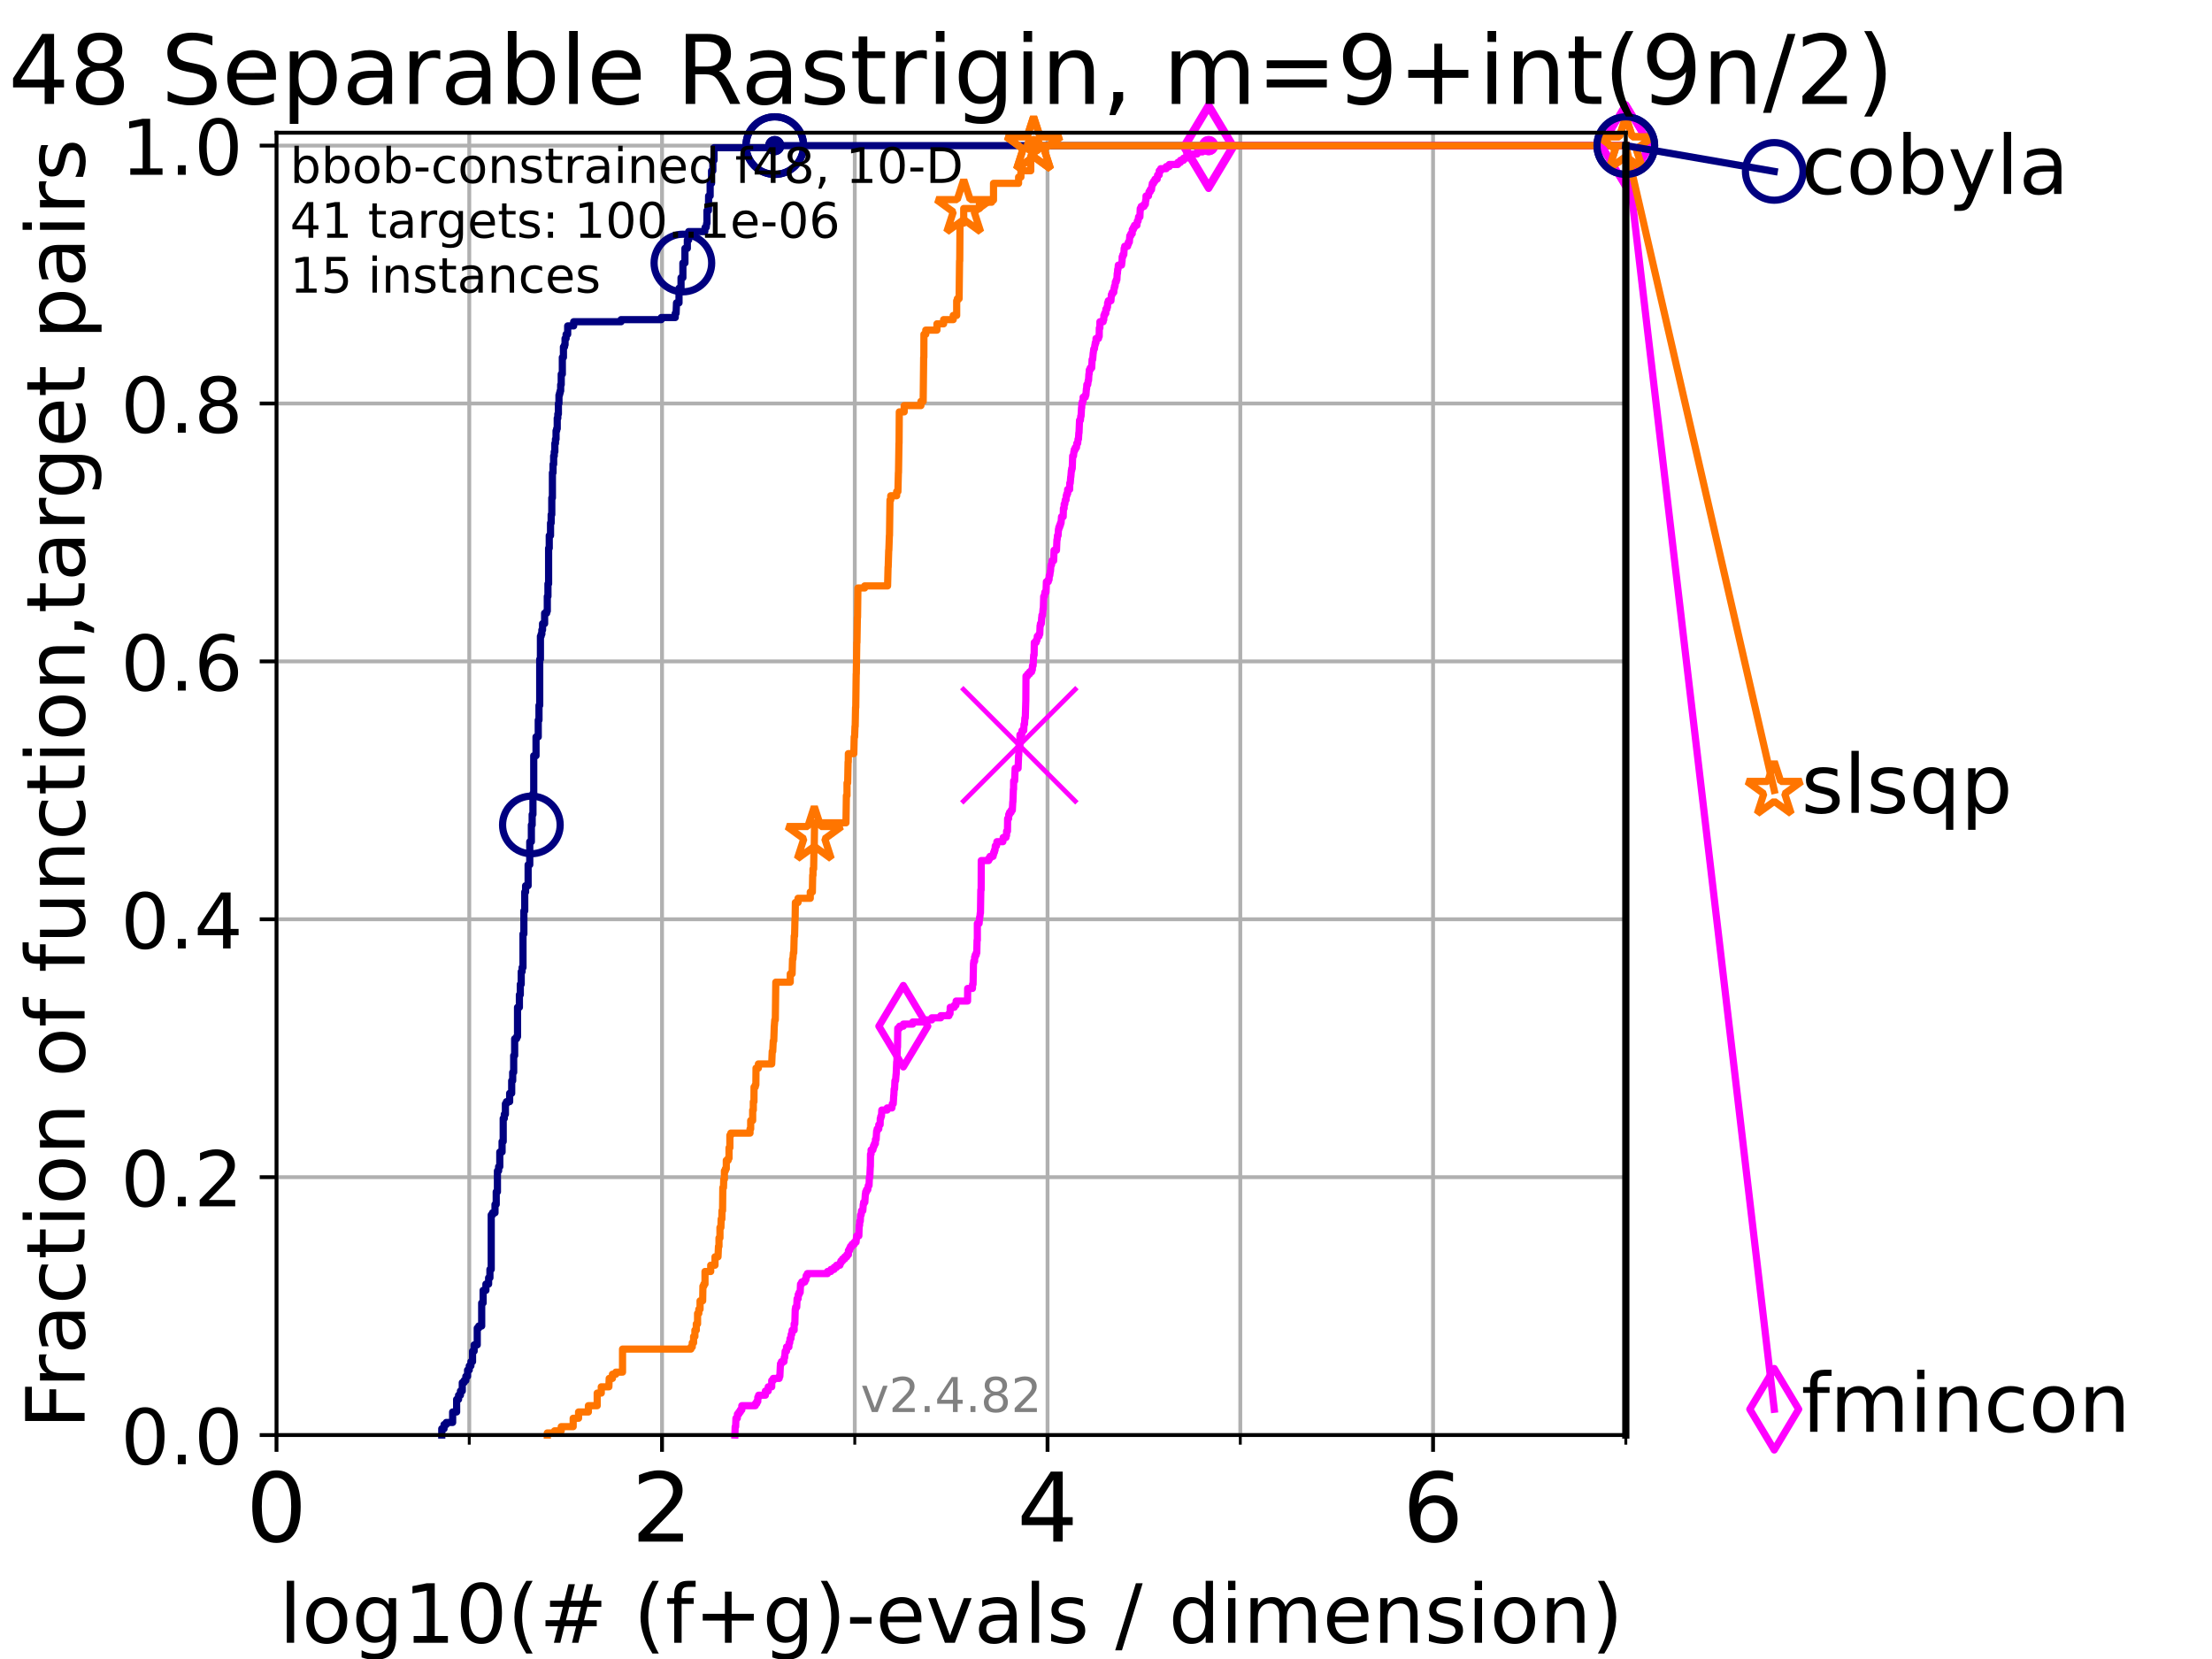 <?xml version="1.0" encoding="utf-8" standalone="no"?>
<!DOCTYPE svg PUBLIC "-//W3C//DTD SVG 1.1//EN"
  "http://www.w3.org/Graphics/SVG/1.1/DTD/svg11.dtd">
<!-- Created with matplotlib (https://matplotlib.org/) -->
<svg height="345.6pt" version="1.1" viewBox="0 0 460.8 345.6" width="460.8pt" xmlns="http://www.w3.org/2000/svg" xmlns:xlink="http://www.w3.org/1999/xlink">
 <defs>
  <style type="text/css">*{stroke-linecap:butt;stroke-linejoin:round;}</style>
 </defs>
 <g id="figure_1">
  <g id="patch_1">
   <path d="M 0 345.6 
L 460.8 345.6 
L 460.8 0 
L 0 0 
z
" style="fill:#ffffff;"/>
  </g>
  <g id="axes_1">
   <g id="patch_2">
    <path d="M 57.6 298.944 
L 338.688 298.944 
L 338.688 27.648 
L 57.6 27.648 
z
" style="fill:#ffffff;"/>
   </g>
   <g id="matplotlib.axis_1">
    <g id="xtick_1">
     <g id="line2d_1">
      <path clip-path="url(#p4c5c67a1fe)" d="M 57.6 298.944 
L 57.6 27.648 
" style="fill:none;stroke:#b0b0b0;stroke-linecap:square;stroke-width:0.8;"/>
     </g>
     <g id="line2d_2">
      <defs>
       <path d="M 0 0 
L 0 3.5 
" id="m3fb8c26755" style="stroke:#000000;stroke-width:0.8;"/>
      </defs>
      <g>
       <use style="stroke:#000000;stroke-width:0.8;" x="57.6" xlink:href="#m3fb8c26755" y="298.944"/>
      </g>
     </g>
     <g id="text_1">
      <!-- 0 -->
      <g transform="translate(51.237 321.141)scale(0.2 -0.2)">
       <defs>
        <path d="M 31.781 66.406 
Q 24.172 66.406 20.328 58.906 
Q 16.5 51.422 16.5 36.375 
Q 16.5 21.391 20.328 13.891 
Q 24.172 6.391 31.781 6.391 
Q 39.453 6.391 43.281 13.891 
Q 47.125 21.391 47.125 36.375 
Q 47.125 51.422 43.281 58.906 
Q 39.453 66.406 31.781 66.406 
z
M 31.781 74.219 
Q 44.047 74.219 50.516 64.516 
Q 56.984 54.828 56.984 36.375 
Q 56.984 17.969 50.516 8.266 
Q 44.047 -1.422 31.781 -1.422 
Q 19.531 -1.422 13.062 8.266 
Q 6.594 17.969 6.594 36.375 
Q 6.594 54.828 13.062 64.516 
Q 19.531 74.219 31.781 74.219 
z
" id="DejaVuSans-48"/>
       </defs>
       <use xlink:href="#DejaVuSans-48"/>
      </g>
     </g>
    </g>
    <g id="xtick_2">
     <g id="line2d_3">
      <path clip-path="url(#p4c5c67a1fe)" d="M 137.911 298.944 
L 137.911 27.648 
" style="fill:none;stroke:#b0b0b0;stroke-linecap:square;stroke-width:0.8;"/>
     </g>
     <g id="line2d_4">
      <g>
       <use style="stroke:#000000;stroke-width:0.8;" x="137.911" xlink:href="#m3fb8c26755" y="298.944"/>
      </g>
     </g>
     <g id="text_2">
      <!-- 2 -->
      <g transform="translate(131.548 321.141)scale(0.2 -0.2)">
       <defs>
        <path d="M 19.188 8.297 
L 53.609 8.297 
L 53.609 0 
L 7.328 0 
L 7.328 8.297 
Q 12.938 14.109 22.625 23.891 
Q 32.328 33.688 34.812 36.531 
Q 39.547 41.844 41.422 45.531 
Q 43.312 49.219 43.312 52.781 
Q 43.312 58.594 39.234 62.25 
Q 35.156 65.922 28.609 65.922 
Q 23.969 65.922 18.812 64.312 
Q 13.672 62.703 7.812 59.422 
L 7.812 69.391 
Q 13.766 71.781 18.938 73 
Q 24.125 74.219 28.422 74.219 
Q 39.75 74.219 46.484 68.547 
Q 53.219 62.891 53.219 53.422 
Q 53.219 48.922 51.531 44.891 
Q 49.859 40.875 45.406 35.406 
Q 44.188 33.984 37.641 27.219 
Q 31.109 20.453 19.188 8.297 
z
" id="DejaVuSans-50"/>
       </defs>
       <use xlink:href="#DejaVuSans-50"/>
      </g>
     </g>
    </g>
    <g id="xtick_3">
     <g id="line2d_5">
      <path clip-path="url(#p4c5c67a1fe)" d="M 218.222 298.944 
L 218.222 27.648 
" style="fill:none;stroke:#b0b0b0;stroke-linecap:square;stroke-width:0.8;"/>
     </g>
     <g id="line2d_6">
      <g>
       <use style="stroke:#000000;stroke-width:0.8;" x="218.222" xlink:href="#m3fb8c26755" y="298.944"/>
      </g>
     </g>
     <g id="text_3">
      <!-- 4 -->
      <g transform="translate(211.859 321.141)scale(0.2 -0.2)">
       <defs>
        <path d="M 37.797 64.312 
L 12.891 25.391 
L 37.797 25.391 
z
M 35.203 72.906 
L 47.609 72.906 
L 47.609 25.391 
L 58.016 25.391 
L 58.016 17.188 
L 47.609 17.188 
L 47.609 0 
L 37.797 0 
L 37.797 17.188 
L 4.891 17.188 
L 4.891 26.703 
z
" id="DejaVuSans-52"/>
       </defs>
       <use xlink:href="#DejaVuSans-52"/>
      </g>
     </g>
    </g>
    <g id="xtick_4">
     <g id="line2d_7">
      <path clip-path="url(#p4c5c67a1fe)" d="M 298.533 298.944 
L 298.533 27.648 
" style="fill:none;stroke:#b0b0b0;stroke-linecap:square;stroke-width:0.8;"/>
     </g>
     <g id="line2d_8">
      <g>
       <use style="stroke:#000000;stroke-width:0.8;" x="298.533" xlink:href="#m3fb8c26755" y="298.944"/>
      </g>
     </g>
     <g id="text_4">
      <!-- 6 -->
      <g transform="translate(292.17 321.141)scale(0.2 -0.2)">
       <defs>
        <path d="M 33.016 40.375 
Q 26.375 40.375 22.484 35.828 
Q 18.609 31.297 18.609 23.391 
Q 18.609 15.531 22.484 10.953 
Q 26.375 6.391 33.016 6.391 
Q 39.656 6.391 43.531 10.953 
Q 47.406 15.531 47.406 23.391 
Q 47.406 31.297 43.531 35.828 
Q 39.656 40.375 33.016 40.375 
z
M 52.594 71.297 
L 52.594 62.312 
Q 48.875 64.062 45.094 64.984 
Q 41.312 65.922 37.594 65.922 
Q 27.828 65.922 22.672 59.328 
Q 17.531 52.734 16.797 39.406 
Q 19.672 43.656 24.016 45.922 
Q 28.375 48.188 33.594 48.188 
Q 44.578 48.188 50.953 41.516 
Q 57.328 34.859 57.328 23.391 
Q 57.328 12.156 50.688 5.359 
Q 44.047 -1.422 33.016 -1.422 
Q 20.359 -1.422 13.672 8.266 
Q 6.984 17.969 6.984 36.375 
Q 6.984 53.656 15.188 63.938 
Q 23.391 74.219 37.203 74.219 
Q 40.922 74.219 44.703 73.484 
Q 48.484 72.75 52.594 71.297 
z
" id="DejaVuSans-54"/>
       </defs>
       <use xlink:href="#DejaVuSans-54"/>
      </g>
     </g>
    </g>
    <g id="xtick_5">
     <g id="line2d_9">
      <path clip-path="url(#p4c5c67a1fe)" d="M 97.755 298.944 
L 97.755 27.648 
" style="fill:none;stroke:#b0b0b0;stroke-linecap:square;stroke-width:0.8;"/>
     </g>
     <g id="line2d_10">
      <defs>
       <path d="M 0 0 
L 0 2 
" id="m5ab30bcf84" style="stroke:#000000;stroke-width:0.6;"/>
      </defs>
      <g>
       <use style="stroke:#000000;stroke-width:0.6;" x="97.755" xlink:href="#m5ab30bcf84" y="298.944"/>
      </g>
     </g>
    </g>
    <g id="xtick_6">
     <g id="line2d_11">
      <path clip-path="url(#p4c5c67a1fe)" d="M 178.066 298.944 
L 178.066 27.648 
" style="fill:none;stroke:#b0b0b0;stroke-linecap:square;stroke-width:0.8;"/>
     </g>
     <g id="line2d_12">
      <g>
       <use style="stroke:#000000;stroke-width:0.6;" x="178.066" xlink:href="#m5ab30bcf84" y="298.944"/>
      </g>
     </g>
    </g>
    <g id="xtick_7">
     <g id="line2d_13">
      <path clip-path="url(#p4c5c67a1fe)" d="M 258.377 298.944 
L 258.377 27.648 
" style="fill:none;stroke:#b0b0b0;stroke-linecap:square;stroke-width:0.8;"/>
     </g>
     <g id="line2d_14">
      <g>
       <use style="stroke:#000000;stroke-width:0.6;" x="258.377" xlink:href="#m5ab30bcf84" y="298.944"/>
      </g>
     </g>
    </g>
    <g id="xtick_8">
     <g id="line2d_15">
      <path clip-path="url(#p4c5c67a1fe)" d="M 338.688 298.944 
L 338.688 27.648 
" style="fill:none;stroke:#b0b0b0;stroke-linecap:square;stroke-width:0.8;"/>
     </g>
     <g id="line2d_16">
      <g>
       <use style="stroke:#000000;stroke-width:0.6;" x="338.688" xlink:href="#m5ab30bcf84" y="298.944"/>
      </g>
     </g>
    </g>
    <g id="text_5">
     <!-- log10(# (f+g)-evals / dimension) -->
     <g transform="translate(58.145 342.218)scale(0.17 -0.17)">
      <defs>
       <path d="M 9.422 75.984 
L 18.406 75.984 
L 18.406 0 
L 9.422 0 
z
" id="DejaVuSans-108"/>
       <path d="M 30.609 48.391 
Q 23.391 48.391 19.188 42.75 
Q 14.984 37.109 14.984 27.297 
Q 14.984 17.484 19.156 11.844 
Q 23.344 6.203 30.609 6.203 
Q 37.797 6.203 41.984 11.859 
Q 46.188 17.531 46.188 27.297 
Q 46.188 37.016 41.984 42.703 
Q 37.797 48.391 30.609 48.391 
z
M 30.609 56 
Q 42.328 56 49.016 48.375 
Q 55.719 40.766 55.719 27.297 
Q 55.719 13.875 49.016 6.219 
Q 42.328 -1.422 30.609 -1.422 
Q 18.844 -1.422 12.172 6.219 
Q 5.516 13.875 5.516 27.297 
Q 5.516 40.766 12.172 48.375 
Q 18.844 56 30.609 56 
z
" id="DejaVuSans-111"/>
       <path d="M 45.406 27.984 
Q 45.406 37.75 41.375 43.109 
Q 37.359 48.484 30.078 48.484 
Q 22.859 48.484 18.828 43.109 
Q 14.797 37.75 14.797 27.984 
Q 14.797 18.266 18.828 12.891 
Q 22.859 7.516 30.078 7.516 
Q 37.359 7.516 41.375 12.891 
Q 45.406 18.266 45.406 27.984 
z
M 54.391 6.781 
Q 54.391 -7.172 48.188 -13.984 
Q 42 -20.797 29.203 -20.797 
Q 24.469 -20.797 20.266 -20.094 
Q 16.062 -19.391 12.109 -17.922 
L 12.109 -9.188 
Q 16.062 -11.328 19.922 -12.344 
Q 23.781 -13.375 27.781 -13.375 
Q 36.625 -13.375 41.016 -8.766 
Q 45.406 -4.156 45.406 5.172 
L 45.406 9.625 
Q 42.625 4.781 38.281 2.391 
Q 33.938 0 27.875 0 
Q 17.828 0 11.672 7.656 
Q 5.516 15.328 5.516 27.984 
Q 5.516 40.672 11.672 48.328 
Q 17.828 56 27.875 56 
Q 33.938 56 38.281 53.609 
Q 42.625 51.219 45.406 46.391 
L 45.406 54.688 
L 54.391 54.688 
z
" id="DejaVuSans-103"/>
       <path d="M 12.406 8.297 
L 28.516 8.297 
L 28.516 63.922 
L 10.984 60.406 
L 10.984 69.391 
L 28.422 72.906 
L 38.281 72.906 
L 38.281 8.297 
L 54.391 8.297 
L 54.391 0 
L 12.406 0 
z
" id="DejaVuSans-49"/>
       <path d="M 31 75.875 
Q 24.469 64.656 21.281 53.656 
Q 18.109 42.672 18.109 31.391 
Q 18.109 20.125 21.312 9.062 
Q 24.516 -2 31 -13.188 
L 23.188 -13.188 
Q 15.875 -1.703 12.234 9.375 
Q 8.594 20.453 8.594 31.391 
Q 8.594 42.281 12.203 53.312 
Q 15.828 64.359 23.188 75.875 
z
" id="DejaVuSans-40"/>
       <path d="M 51.125 44 
L 36.922 44 
L 32.812 27.688 
L 47.125 27.688 
z
M 43.797 71.781 
L 38.719 51.516 
L 52.984 51.516 
L 58.109 71.781 
L 65.922 71.781 
L 60.891 51.516 
L 76.125 51.516 
L 76.125 44 
L 58.984 44 
L 54.984 27.688 
L 70.516 27.688 
L 70.516 20.219 
L 53.078 20.219 
L 48 0 
L 40.188 0 
L 45.219 20.219 
L 30.906 20.219 
L 25.875 0 
L 18.016 0 
L 23.094 20.219 
L 7.719 20.219 
L 7.719 27.688 
L 24.906 27.688 
L 29 44 
L 13.281 44 
L 13.281 51.516 
L 30.906 51.516 
L 35.891 71.781 
z
" id="DejaVuSans-35"/>
       <path id="DejaVuSans-32"/>
       <path d="M 37.109 75.984 
L 37.109 68.5 
L 28.516 68.5 
Q 23.688 68.5 21.797 66.547 
Q 19.922 64.594 19.922 59.516 
L 19.922 54.688 
L 34.719 54.688 
L 34.719 47.703 
L 19.922 47.703 
L 19.922 0 
L 10.891 0 
L 10.891 47.703 
L 2.297 47.703 
L 2.297 54.688 
L 10.891 54.688 
L 10.891 58.5 
Q 10.891 67.625 15.141 71.797 
Q 19.391 75.984 28.609 75.984 
z
" id="DejaVuSans-102"/>
       <path d="M 46 62.703 
L 46 35.5 
L 73.188 35.5 
L 73.188 27.203 
L 46 27.203 
L 46 0 
L 37.797 0 
L 37.797 27.203 
L 10.594 27.203 
L 10.594 35.5 
L 37.797 35.5 
L 37.797 62.703 
z
" id="DejaVuSans-43"/>
       <path d="M 8.016 75.875 
L 15.828 75.875 
Q 23.141 64.359 26.781 53.312 
Q 30.422 42.281 30.422 31.391 
Q 30.422 20.453 26.781 9.375 
Q 23.141 -1.703 15.828 -13.188 
L 8.016 -13.188 
Q 14.5 -2 17.703 9.062 
Q 20.906 20.125 20.906 31.391 
Q 20.906 42.672 17.703 53.656 
Q 14.5 64.656 8.016 75.875 
z
" id="DejaVuSans-41"/>
       <path d="M 4.891 31.391 
L 31.203 31.391 
L 31.203 23.391 
L 4.891 23.391 
z
" id="DejaVuSans-45"/>
       <path d="M 56.203 29.594 
L 56.203 25.203 
L 14.891 25.203 
Q 15.484 15.922 20.484 11.062 
Q 25.484 6.203 34.422 6.203 
Q 39.594 6.203 44.453 7.469 
Q 49.312 8.734 54.109 11.281 
L 54.109 2.781 
Q 49.266 0.734 44.188 -0.344 
Q 39.109 -1.422 33.891 -1.422 
Q 20.797 -1.422 13.156 6.188 
Q 5.516 13.812 5.516 26.812 
Q 5.516 40.234 12.766 48.109 
Q 20.016 56 32.328 56 
Q 43.359 56 49.781 48.891 
Q 56.203 41.797 56.203 29.594 
z
M 47.219 32.234 
Q 47.125 39.594 43.094 43.984 
Q 39.062 48.391 32.422 48.391 
Q 24.906 48.391 20.391 44.141 
Q 15.875 39.891 15.188 32.172 
z
" id="DejaVuSans-101"/>
       <path d="M 2.984 54.688 
L 12.5 54.688 
L 29.594 8.797 
L 46.688 54.688 
L 56.203 54.688 
L 35.688 0 
L 23.484 0 
z
" id="DejaVuSans-118"/>
       <path d="M 34.281 27.484 
Q 23.391 27.484 19.188 25 
Q 14.984 22.516 14.984 16.5 
Q 14.984 11.719 18.141 8.906 
Q 21.297 6.109 26.703 6.109 
Q 34.188 6.109 38.703 11.406 
Q 43.219 16.703 43.219 25.484 
L 43.219 27.484 
z
M 52.203 31.203 
L 52.203 0 
L 43.219 0 
L 43.219 8.297 
Q 40.141 3.328 35.547 0.953 
Q 30.953 -1.422 24.312 -1.422 
Q 15.922 -1.422 10.953 3.297 
Q 6 8.016 6 15.922 
Q 6 25.141 12.172 29.828 
Q 18.359 34.516 30.609 34.516 
L 43.219 34.516 
L 43.219 35.406 
Q 43.219 41.609 39.141 45 
Q 35.062 48.391 27.688 48.391 
Q 23 48.391 18.547 47.266 
Q 14.109 46.141 10.016 43.891 
L 10.016 52.203 
Q 14.938 54.109 19.578 55.047 
Q 24.219 56 28.609 56 
Q 40.484 56 46.344 49.844 
Q 52.203 43.703 52.203 31.203 
z
" id="DejaVuSans-97"/>
       <path d="M 44.281 53.078 
L 44.281 44.578 
Q 40.484 46.531 36.375 47.5 
Q 32.281 48.484 27.875 48.484 
Q 21.188 48.484 17.844 46.438 
Q 14.5 44.391 14.5 40.281 
Q 14.5 37.156 16.891 35.375 
Q 19.281 33.594 26.516 31.984 
L 29.594 31.297 
Q 39.156 29.25 43.188 25.516 
Q 47.219 21.781 47.219 15.094 
Q 47.219 7.469 41.188 3.016 
Q 35.156 -1.422 24.609 -1.422 
Q 20.219 -1.422 15.453 -0.562 
Q 10.688 0.297 5.422 2 
L 5.422 11.281 
Q 10.406 8.688 15.234 7.391 
Q 20.062 6.109 24.812 6.109 
Q 31.156 6.109 34.562 8.281 
Q 37.984 10.453 37.984 14.406 
Q 37.984 18.062 35.516 20.016 
Q 33.062 21.969 24.703 23.781 
L 21.578 24.516 
Q 13.234 26.266 9.516 29.906 
Q 5.812 33.547 5.812 39.891 
Q 5.812 47.609 11.281 51.797 
Q 16.75 56 26.812 56 
Q 31.781 56 36.172 55.266 
Q 40.578 54.547 44.281 53.078 
z
" id="DejaVuSans-115"/>
       <path d="M 25.391 72.906 
L 33.688 72.906 
L 8.297 -9.281 
L 0 -9.281 
z
" id="DejaVuSans-47"/>
       <path d="M 45.406 46.391 
L 45.406 75.984 
L 54.391 75.984 
L 54.391 0 
L 45.406 0 
L 45.406 8.203 
Q 42.578 3.328 38.25 0.953 
Q 33.938 -1.422 27.875 -1.422 
Q 17.969 -1.422 11.734 6.484 
Q 5.516 14.406 5.516 27.297 
Q 5.516 40.188 11.734 48.094 
Q 17.969 56 27.875 56 
Q 33.938 56 38.25 53.625 
Q 42.578 51.266 45.406 46.391 
z
M 14.797 27.297 
Q 14.797 17.391 18.875 11.75 
Q 22.953 6.109 30.078 6.109 
Q 37.203 6.109 41.297 11.75 
Q 45.406 17.391 45.406 27.297 
Q 45.406 37.203 41.297 42.844 
Q 37.203 48.484 30.078 48.484 
Q 22.953 48.484 18.875 42.844 
Q 14.797 37.203 14.797 27.297 
z
" id="DejaVuSans-100"/>
       <path d="M 9.422 54.688 
L 18.406 54.688 
L 18.406 0 
L 9.422 0 
z
M 9.422 75.984 
L 18.406 75.984 
L 18.406 64.594 
L 9.422 64.594 
z
" id="DejaVuSans-105"/>
       <path d="M 52 44.188 
Q 55.375 50.25 60.062 53.125 
Q 64.75 56 71.094 56 
Q 79.641 56 84.281 50.016 
Q 88.922 44.047 88.922 33.016 
L 88.922 0 
L 79.891 0 
L 79.891 32.719 
Q 79.891 40.578 77.094 44.375 
Q 74.312 48.188 68.609 48.188 
Q 61.625 48.188 57.562 43.547 
Q 53.516 38.922 53.516 30.906 
L 53.516 0 
L 44.484 0 
L 44.484 32.719 
Q 44.484 40.625 41.703 44.406 
Q 38.922 48.188 33.109 48.188 
Q 26.219 48.188 22.156 43.531 
Q 18.109 38.875 18.109 30.906 
L 18.109 0 
L 9.078 0 
L 9.078 54.688 
L 18.109 54.688 
L 18.109 46.188 
Q 21.188 51.219 25.484 53.609 
Q 29.781 56 35.688 56 
Q 41.656 56 45.828 52.969 
Q 50 49.953 52 44.188 
z
" id="DejaVuSans-109"/>
       <path d="M 54.891 33.016 
L 54.891 0 
L 45.906 0 
L 45.906 32.719 
Q 45.906 40.484 42.875 44.328 
Q 39.844 48.188 33.797 48.188 
Q 26.516 48.188 22.312 43.547 
Q 18.109 38.922 18.109 30.906 
L 18.109 0 
L 9.078 0 
L 9.078 54.688 
L 18.109 54.688 
L 18.109 46.188 
Q 21.344 51.125 25.703 53.562 
Q 30.078 56 35.797 56 
Q 45.219 56 50.047 50.172 
Q 54.891 44.344 54.891 33.016 
z
" id="DejaVuSans-110"/>
      </defs>
      <use xlink:href="#DejaVuSans-108"/>
      <use x="27.783" xlink:href="#DejaVuSans-111"/>
      <use x="88.965" xlink:href="#DejaVuSans-103"/>
      <use x="152.441" xlink:href="#DejaVuSans-49"/>
      <use x="216.064" xlink:href="#DejaVuSans-48"/>
      <use x="279.688" xlink:href="#DejaVuSans-40"/>
      <use x="318.701" xlink:href="#DejaVuSans-35"/>
      <use x="402.49" xlink:href="#DejaVuSans-32"/>
      <use x="434.277" xlink:href="#DejaVuSans-40"/>
      <use x="473.291" xlink:href="#DejaVuSans-102"/>
      <use x="508.496" xlink:href="#DejaVuSans-43"/>
      <use x="592.285" xlink:href="#DejaVuSans-103"/>
      <use x="655.762" xlink:href="#DejaVuSans-41"/>
      <use x="694.775" xlink:href="#DejaVuSans-45"/>
      <use x="730.859" xlink:href="#DejaVuSans-101"/>
      <use x="792.383" xlink:href="#DejaVuSans-118"/>
      <use x="851.562" xlink:href="#DejaVuSans-97"/>
      <use x="912.842" xlink:href="#DejaVuSans-108"/>
      <use x="940.625" xlink:href="#DejaVuSans-115"/>
      <use x="992.725" xlink:href="#DejaVuSans-32"/>
      <use x="1024.512" xlink:href="#DejaVuSans-47"/>
      <use x="1058.203" xlink:href="#DejaVuSans-32"/>
      <use x="1089.99" xlink:href="#DejaVuSans-100"/>
      <use x="1153.467" xlink:href="#DejaVuSans-105"/>
      <use x="1181.25" xlink:href="#DejaVuSans-109"/>
      <use x="1278.662" xlink:href="#DejaVuSans-101"/>
      <use x="1340.186" xlink:href="#DejaVuSans-110"/>
      <use x="1403.564" xlink:href="#DejaVuSans-115"/>
      <use x="1455.664" xlink:href="#DejaVuSans-105"/>
      <use x="1483.447" xlink:href="#DejaVuSans-111"/>
      <use x="1544.629" xlink:href="#DejaVuSans-110"/>
      <use x="1608.008" xlink:href="#DejaVuSans-41"/>
     </g>
    </g>
   </g>
   <g id="matplotlib.axis_2">
    <g id="ytick_1">
     <g id="line2d_17">
      <path clip-path="url(#p4c5c67a1fe)" d="M 57.6 298.944 
L 338.688 298.944 
" style="fill:none;stroke:#b0b0b0;stroke-linecap:square;stroke-width:0.8;"/>
     </g>
     <g id="line2d_18">
      <defs>
       <path d="M 0 0 
L -3.5 0 
" id="md4435c4a99" style="stroke:#000000;stroke-width:0.8;"/>
      </defs>
      <g>
       <use style="stroke:#000000;stroke-width:0.8;" x="57.6" xlink:href="#md4435c4a99" y="298.944"/>
      </g>
     </g>
     <g id="text_6">
      <!-- 0.0 -->
      <g transform="translate(25.155 305.023)scale(0.16 -0.16)">
       <defs>
        <path d="M 10.688 12.406 
L 21 12.406 
L 21 0 
L 10.688 0 
z
" id="DejaVuSans-46"/>
       </defs>
       <use xlink:href="#DejaVuSans-48"/>
       <use x="63.623" xlink:href="#DejaVuSans-46"/>
       <use x="95.41" xlink:href="#DejaVuSans-48"/>
      </g>
     </g>
    </g>
    <g id="ytick_2">
     <g id="line2d_19">
      <path clip-path="url(#p4c5c67a1fe)" d="M 57.6 245.222 
L 338.688 245.222 
" style="fill:none;stroke:#b0b0b0;stroke-linecap:square;stroke-width:0.8;"/>
     </g>
     <g id="line2d_20">
      <g>
       <use style="stroke:#000000;stroke-width:0.8;" x="57.6" xlink:href="#md4435c4a99" y="245.222"/>
      </g>
     </g>
     <g id="text_7">
      <!-- 0.2 -->
      <g transform="translate(25.155 251.301)scale(0.16 -0.16)">
       <use xlink:href="#DejaVuSans-48"/>
       <use x="63.623" xlink:href="#DejaVuSans-46"/>
       <use x="95.41" xlink:href="#DejaVuSans-50"/>
      </g>
     </g>
    </g>
    <g id="ytick_3">
     <g id="line2d_21">
      <path clip-path="url(#p4c5c67a1fe)" d="M 57.6 191.5 
L 338.688 191.5 
" style="fill:none;stroke:#b0b0b0;stroke-linecap:square;stroke-width:0.8;"/>
     </g>
     <g id="line2d_22">
      <g>
       <use style="stroke:#000000;stroke-width:0.8;" x="57.6" xlink:href="#md4435c4a99" y="191.5"/>
      </g>
     </g>
     <g id="text_8">
      <!-- 0.4 -->
      <g transform="translate(25.155 197.579)scale(0.16 -0.16)">
       <use xlink:href="#DejaVuSans-48"/>
       <use x="63.623" xlink:href="#DejaVuSans-46"/>
       <use x="95.41" xlink:href="#DejaVuSans-52"/>
      </g>
     </g>
    </g>
    <g id="ytick_4">
     <g id="line2d_23">
      <path clip-path="url(#p4c5c67a1fe)" d="M 57.6 137.778 
L 338.688 137.778 
" style="fill:none;stroke:#b0b0b0;stroke-linecap:square;stroke-width:0.8;"/>
     </g>
     <g id="line2d_24">
      <g>
       <use style="stroke:#000000;stroke-width:0.8;" x="57.6" xlink:href="#md4435c4a99" y="137.778"/>
      </g>
     </g>
     <g id="text_9">
      <!-- 0.6 -->
      <g transform="translate(25.155 143.857)scale(0.16 -0.16)">
       <use xlink:href="#DejaVuSans-48"/>
       <use x="63.623" xlink:href="#DejaVuSans-46"/>
       <use x="95.41" xlink:href="#DejaVuSans-54"/>
      </g>
     </g>
    </g>
    <g id="ytick_5">
     <g id="line2d_25">
      <path clip-path="url(#p4c5c67a1fe)" d="M 57.6 84.056 
L 338.688 84.056 
" style="fill:none;stroke:#b0b0b0;stroke-linecap:square;stroke-width:0.8;"/>
     </g>
     <g id="line2d_26">
      <g>
       <use style="stroke:#000000;stroke-width:0.8;" x="57.6" xlink:href="#md4435c4a99" y="84.056"/>
      </g>
     </g>
     <g id="text_10">
      <!-- 0.8 -->
      <g transform="translate(25.155 90.135)scale(0.16 -0.16)">
       <defs>
        <path d="M 31.781 34.625 
Q 24.75 34.625 20.719 30.859 
Q 16.703 27.094 16.703 20.516 
Q 16.703 13.922 20.719 10.156 
Q 24.75 6.391 31.781 6.391 
Q 38.812 6.391 42.859 10.172 
Q 46.922 13.969 46.922 20.516 
Q 46.922 27.094 42.891 30.859 
Q 38.875 34.625 31.781 34.625 
z
M 21.922 38.812 
Q 15.578 40.375 12.031 44.719 
Q 8.5 49.078 8.5 55.328 
Q 8.5 64.062 14.719 69.141 
Q 20.953 74.219 31.781 74.219 
Q 42.672 74.219 48.875 69.141 
Q 55.078 64.062 55.078 55.328 
Q 55.078 49.078 51.531 44.719 
Q 48 40.375 41.703 38.812 
Q 48.828 37.156 52.797 32.312 
Q 56.781 27.484 56.781 20.516 
Q 56.781 9.906 50.312 4.234 
Q 43.844 -1.422 31.781 -1.422 
Q 19.734 -1.422 13.25 4.234 
Q 6.781 9.906 6.781 20.516 
Q 6.781 27.484 10.781 32.312 
Q 14.797 37.156 21.922 38.812 
z
M 18.312 54.391 
Q 18.312 48.734 21.844 45.562 
Q 25.391 42.391 31.781 42.391 
Q 38.141 42.391 41.719 45.562 
Q 45.312 48.734 45.312 54.391 
Q 45.312 60.062 41.719 63.234 
Q 38.141 66.406 31.781 66.406 
Q 25.391 66.406 21.844 63.234 
Q 18.312 60.062 18.312 54.391 
z
" id="DejaVuSans-56"/>
       </defs>
       <use xlink:href="#DejaVuSans-48"/>
       <use x="63.623" xlink:href="#DejaVuSans-46"/>
       <use x="95.41" xlink:href="#DejaVuSans-56"/>
      </g>
     </g>
    </g>
    <g id="ytick_6">
     <g id="line2d_27">
      <path clip-path="url(#p4c5c67a1fe)" d="M 57.6 30.334 
L 338.688 30.334 
" style="fill:none;stroke:#b0b0b0;stroke-linecap:square;stroke-width:0.8;"/>
     </g>
     <g id="line2d_28">
      <g>
       <use style="stroke:#000000;stroke-width:0.8;" x="57.6" xlink:href="#md4435c4a99" y="30.334"/>
      </g>
     </g>
     <g id="text_11">
      <!-- 1.0 -->
      <g transform="translate(25.155 36.413)scale(0.16 -0.16)">
       <use xlink:href="#DejaVuSans-49"/>
       <use x="63.623" xlink:href="#DejaVuSans-46"/>
       <use x="95.41" xlink:href="#DejaVuSans-48"/>
      </g>
     </g>
    </g>
    <g id="text_12">
     <!-- Fraction of function,target pairs -->
     <g transform="translate(17.62 297.681)rotate(-90)scale(0.17 -0.17)">
      <defs>
       <path d="M 9.812 72.906 
L 51.703 72.906 
L 51.703 64.594 
L 19.672 64.594 
L 19.672 43.109 
L 48.578 43.109 
L 48.578 34.812 
L 19.672 34.812 
L 19.672 0 
L 9.812 0 
z
" id="DejaVuSans-70"/>
       <path d="M 41.109 46.297 
Q 39.594 47.172 37.812 47.578 
Q 36.031 48 33.891 48 
Q 26.266 48 22.188 43.047 
Q 18.109 38.094 18.109 28.812 
L 18.109 0 
L 9.078 0 
L 9.078 54.688 
L 18.109 54.688 
L 18.109 46.188 
Q 20.953 51.172 25.484 53.578 
Q 30.031 56 36.531 56 
Q 37.453 56 38.578 55.875 
Q 39.703 55.766 41.062 55.516 
z
" id="DejaVuSans-114"/>
       <path d="M 48.781 52.594 
L 48.781 44.188 
Q 44.969 46.297 41.141 47.344 
Q 37.312 48.391 33.406 48.391 
Q 24.656 48.391 19.812 42.844 
Q 14.984 37.312 14.984 27.297 
Q 14.984 17.281 19.812 11.734 
Q 24.656 6.203 33.406 6.203 
Q 37.312 6.203 41.141 7.25 
Q 44.969 8.297 48.781 10.406 
L 48.781 2.094 
Q 45.016 0.344 40.984 -0.531 
Q 36.969 -1.422 32.422 -1.422 
Q 20.062 -1.422 12.781 6.344 
Q 5.516 14.109 5.516 27.297 
Q 5.516 40.672 12.859 48.328 
Q 20.219 56 33.016 56 
Q 37.156 56 41.109 55.141 
Q 45.062 54.297 48.781 52.594 
z
" id="DejaVuSans-99"/>
       <path d="M 18.312 70.219 
L 18.312 54.688 
L 36.812 54.688 
L 36.812 47.703 
L 18.312 47.703 
L 18.312 18.016 
Q 18.312 11.328 20.141 9.422 
Q 21.969 7.516 27.594 7.516 
L 36.812 7.516 
L 36.812 0 
L 27.594 0 
Q 17.188 0 13.234 3.875 
Q 9.281 7.766 9.281 18.016 
L 9.281 47.703 
L 2.688 47.703 
L 2.688 54.688 
L 9.281 54.688 
L 9.281 70.219 
z
" id="DejaVuSans-116"/>
       <path d="M 8.5 21.578 
L 8.5 54.688 
L 17.484 54.688 
L 17.484 21.922 
Q 17.484 14.156 20.5 10.266 
Q 23.531 6.391 29.594 6.391 
Q 36.859 6.391 41.078 11.031 
Q 45.312 15.672 45.312 23.688 
L 45.312 54.688 
L 54.297 54.688 
L 54.297 0 
L 45.312 0 
L 45.312 8.406 
Q 42.047 3.422 37.719 1 
Q 33.406 -1.422 27.688 -1.422 
Q 18.266 -1.422 13.375 4.438 
Q 8.5 10.297 8.5 21.578 
z
M 31.109 56 
z
" id="DejaVuSans-117"/>
       <path d="M 11.719 12.406 
L 22.016 12.406 
L 22.016 4 
L 14.016 -11.625 
L 7.719 -11.625 
L 11.719 4 
z
" id="DejaVuSans-44"/>
       <path d="M 18.109 8.203 
L 18.109 -20.797 
L 9.078 -20.797 
L 9.078 54.688 
L 18.109 54.688 
L 18.109 46.391 
Q 20.953 51.266 25.266 53.625 
Q 29.594 56 35.594 56 
Q 45.562 56 51.781 48.094 
Q 58.016 40.188 58.016 27.297 
Q 58.016 14.406 51.781 6.484 
Q 45.562 -1.422 35.594 -1.422 
Q 29.594 -1.422 25.266 0.953 
Q 20.953 3.328 18.109 8.203 
z
M 48.688 27.297 
Q 48.688 37.203 44.609 42.844 
Q 40.531 48.484 33.406 48.484 
Q 26.266 48.484 22.188 42.844 
Q 18.109 37.203 18.109 27.297 
Q 18.109 17.391 22.188 11.75 
Q 26.266 6.109 33.406 6.109 
Q 40.531 6.109 44.609 11.75 
Q 48.688 17.391 48.688 27.297 
z
" id="DejaVuSans-112"/>
      </defs>
      <use xlink:href="#DejaVuSans-70"/>
      <use x="50.27" xlink:href="#DejaVuSans-114"/>
      <use x="91.383" xlink:href="#DejaVuSans-97"/>
      <use x="152.662" xlink:href="#DejaVuSans-99"/>
      <use x="207.643" xlink:href="#DejaVuSans-116"/>
      <use x="246.852" xlink:href="#DejaVuSans-105"/>
      <use x="274.635" xlink:href="#DejaVuSans-111"/>
      <use x="335.816" xlink:href="#DejaVuSans-110"/>
      <use x="399.195" xlink:href="#DejaVuSans-32"/>
      <use x="430.982" xlink:href="#DejaVuSans-111"/>
      <use x="492.164" xlink:href="#DejaVuSans-102"/>
      <use x="527.369" xlink:href="#DejaVuSans-32"/>
      <use x="559.156" xlink:href="#DejaVuSans-102"/>
      <use x="594.361" xlink:href="#DejaVuSans-117"/>
      <use x="657.74" xlink:href="#DejaVuSans-110"/>
      <use x="721.119" xlink:href="#DejaVuSans-99"/>
      <use x="776.1" xlink:href="#DejaVuSans-116"/>
      <use x="815.309" xlink:href="#DejaVuSans-105"/>
      <use x="843.092" xlink:href="#DejaVuSans-111"/>
      <use x="904.273" xlink:href="#DejaVuSans-110"/>
      <use x="967.652" xlink:href="#DejaVuSans-44"/>
      <use x="999.439" xlink:href="#DejaVuSans-116"/>
      <use x="1038.648" xlink:href="#DejaVuSans-97"/>
      <use x="1099.928" xlink:href="#DejaVuSans-114"/>
      <use x="1139.291" xlink:href="#DejaVuSans-103"/>
      <use x="1202.768" xlink:href="#DejaVuSans-101"/>
      <use x="1264.291" xlink:href="#DejaVuSans-116"/>
      <use x="1303.5" xlink:href="#DejaVuSans-32"/>
      <use x="1335.287" xlink:href="#DejaVuSans-112"/>
      <use x="1398.764" xlink:href="#DejaVuSans-97"/>
      <use x="1460.043" xlink:href="#DejaVuSans-105"/>
      <use x="1487.826" xlink:href="#DejaVuSans-114"/>
      <use x="1528.939" xlink:href="#DejaVuSans-115"/>
     </g>
    </g>
   </g>
   <g id="line2d_29">
    <defs>
     <path d="M 0 1.5 
C 0.398 1.5 0.779 1.342 1.061 1.061 
C 1.342 0.779 1.5 0.398 1.5 0 
C 1.5 -0.398 1.342 -0.779 1.061 -1.061 
C 0.779 -1.342 0.398 -1.5 0 -1.5 
C -0.398 -1.5 -0.779 -1.342 -1.061 -1.061 
C -1.342 -0.779 -1.5 -0.398 -1.5 0 
C -1.5 0.398 -1.342 0.779 -1.061 1.061 
C -0.779 1.342 -0.398 1.5 0 1.5 
z
" id="m6361a81a2b" style="stroke:#000080;"/>
    </defs>
    <g>
     <use style="fill:#000080;stroke:#000080;" x="161.402" xlink:href="#m6361a81a2b" y="30.334"/>
     <use style="fill:#000080;stroke:#000080;" x="161.402" xlink:href="#m6361a81a2b" y="30.334"/>
    </g>
   </g>
   <g id="line2d_30">
    <path d="M 92.027 298.944 
L 92.027 297.634 
L 92.504 297.634 
L 92.504 296.76 
L 92.969 296.76 
L 92.969 296.323 
L 94.295 296.323 
L 94.295 294.14 
L 95.125 294.14 
L 95.125 291.519 
L 95.526 291.519 
L 95.526 290.645 
L 95.918 290.645 
L 95.918 289.772 
L 96.301 289.772 
L 96.301 288.025 
L 96.676 288.025 
L 96.676 287.588 
L 97.044 287.588 
L 97.044 286.715 
L 97.403 286.715 
L 97.403 285.404 
L 97.755 285.404 
L 97.755 284.531 
L 98.101 284.531 
L 98.101 283.657 
L 98.439 283.657 
L 98.439 281.473 
L 98.772 281.473 
L 98.772 280.163 
L 99.418 280.163 
L 99.418 276.669 
L 99.732 276.669 
L 99.732 276.232 
L 100.344 276.232 
L 100.344 271.428 
L 100.642 271.428 
L 100.642 268.807 
L 101.223 268.807 
L 101.223 267.497 
L 101.786 267.497 
L 101.786 266.187 
L 102.06 266.187 
L 102.06 264.44 
L 102.331 264.44 
L 102.331 253.084 
L 102.597 253.084 
L 102.597 252.647 
L 103.118 252.647 
L 103.118 250.9 
L 103.372 250.9 
L 103.372 248.279 
L 103.623 248.279 
L 103.623 243.912 
L 103.871 243.912 
L 103.871 243.038 
L 104.115 243.038 
L 104.115 239.981 
L 104.592 239.981 
L 104.592 237.797 
L 104.826 237.797 
L 104.826 232.993 
L 105.057 232.993 
L 105.057 232.119 
L 105.285 232.119 
L 105.285 229.935 
L 105.51 229.935 
L 105.51 229.499 
L 106.169 229.499 
L 106.169 227.751 
L 106.594 227.751 
L 106.594 225.131 
L 106.803 225.131 
L 106.803 223.384 
L 107.009 223.384 
L 107.009 219.89 
L 107.213 219.89 
L 107.213 216.396 
L 107.614 216.396 
L 107.614 215.959 
L 107.811 215.959 
L 107.811 209.844 
L 108.199 209.844 
L 108.199 207.224 
L 108.389 207.224 
L 108.389 205.04 
L 108.578 205.04 
L 108.578 202.419 
L 108.764 202.419 
L 108.764 201.546 
L 108.949 201.546 
L 108.949 194.557 
L 109.132 194.557 
L 109.132 189.753 
L 109.312 189.753 
L 109.312 185.822 
L 109.491 185.822 
L 109.491 184.512 
L 110.017 184.512 
L 110.017 180.144 
L 110.359 180.144 
L 110.359 175.34 
L 110.694 175.34 
L 110.694 171.846 
L 110.86 171.846 
L 110.86 169.662 
L 111.023 169.662 
L 111.023 165.294 
L 111.186 165.294 
L 111.186 157.432 
L 111.663 157.432 
L 111.663 153.502 
L 112.128 153.502 
L 112.128 150.007 
L 112.281 150.007 
L 112.281 146.95 
L 112.432 146.95 
L 112.432 137.341 
L 112.581 137.341 
L 112.581 132.537 
L 112.73 132.537 
L 112.73 132.1 
L 112.877 132.1 
L 112.877 131.227 
L 113.023 131.227 
L 113.023 129.916 
L 113.454 129.916 
L 113.454 127.732 
L 113.874 127.732 
L 113.874 127.296 
L 114.012 127.296 
L 114.012 124.238 
L 114.148 124.238 
L 114.148 121.618 
L 114.284 121.618 
L 114.284 114.193 
L 114.419 114.193 
L 114.419 111.572 
L 114.685 111.572 
L 114.685 108.952 
L 114.817 108.952 
L 114.817 107.205 
L 114.947 107.205 
L 114.947 103.71 
L 115.077 103.71 
L 115.077 98.469 
L 115.206 98.469 
L 115.206 96.722 
L 115.333 96.722 
L 115.333 94.975 
L 115.46 94.975 
L 115.46 94.102 
L 115.586 94.102 
L 115.586 92.355 
L 115.711 92.355 
L 115.711 91.481 
L 115.835 91.481 
L 115.835 89.734 
L 115.959 89.734 
L 115.959 89.297 
L 116.081 89.297 
L 116.081 87.113 
L 116.203 87.113 
L 116.203 86.24 
L 116.323 86.24 
L 116.323 84.056 
L 116.443 84.056 
L 116.443 82.309 
L 116.562 82.309 
L 116.562 81.872 
L 116.68 81.872 
L 116.68 81.435 
L 116.798 81.435 
L 116.798 80.125 
L 116.914 80.125 
L 116.914 77.941 
L 117.145 77.941 
L 117.145 74.447 
L 117.373 74.447 
L 117.373 72.263 
L 117.598 72.263 
L 117.598 71.827 
L 117.71 71.827 
L 117.71 70.516 
L 117.931 70.516 
L 117.931 69.643 
L 118.257 69.643 
L 118.257 67.896 
L 119.503 67.896 
L 119.503 67.022 
L 129.376 67.022 
L 129.376 66.586 
L 137.753 66.586 
L 137.753 66.149 
L 140.664 66.149 
L 140.664 65.275 
L 140.842 65.275 
L 140.93 63.091 
L 141.45 63.091 
L 141.45 60.034 
L 141.872 60.034 
L 141.872 57.85 
L 142.257 57.85 
L 142.257 54.793 
L 142.686 54.793 
L 142.686 51.736 
L 143.183 51.736 
L 143.183 49.988 
L 143.464 49.988 
L 143.464 48.241 
L 146.823 48.241 
L 146.885 47.368 
L 147.113 47.368 
L 147.216 46.494 
L 147.277 46.494 
L 147.277 43.874 
L 147.58 43.874 
L 147.62 40.816 
L 147.937 40.816 
L 147.937 38.196 
L 148.229 38.196 
L 148.229 35.575 
L 148.497 35.575 
L 148.497 33.391 
L 148.743 33.391 
L 148.743 30.771 
L 161.402 30.771 
L 161.402 30.334 
L 338.688 30.334 
L 338.688 30.334 
" style="fill:none;stroke:#000080;stroke-linecap:square;stroke-width:1.5;"/>
   </g>
   <g id="line2d_31">
    <defs>
     <path d="M 0 6 
C 1.591 6 3.117 5.368 4.243 4.243 
C 5.368 3.117 6 1.591 6 0 
C 6 -1.591 5.368 -3.117 4.243 -4.243 
C 3.117 -5.368 1.591 -6 0 -6 
C -1.591 -6 -3.117 -5.368 -4.243 -4.243 
C -5.368 -3.117 -6 -1.591 -6 0 
C -6 1.591 -5.368 3.117 -4.243 4.243 
C -3.117 5.368 -1.591 6 0 6 
z
" id="m4668d44696" style="stroke:#000080;stroke-width:1.5;"/>
    </defs>
    <g>
     <use style="fill-opacity:0;stroke:#000080;stroke-width:1.5;" x="110.694" xlink:href="#m4668d44696" y="171.846"/>
     <use style="fill-opacity:0;stroke:#000080;stroke-width:1.5;" x="142.257" xlink:href="#m4668d44696" y="54.793"/>
     <use style="fill-opacity:0;stroke:#000080;stroke-width:1.5;" x="161.402" xlink:href="#m4668d44696" y="30.334"/>
     <use style="fill-opacity:0;stroke:#000080;stroke-width:1.5;" x="161.402" xlink:href="#m4668d44696" y="30.334"/>
     <use style="fill-opacity:0;stroke:#000080;stroke-width:1.5;" x="338.688" xlink:href="#m4668d44696" y="30.334"/>
    </g>
   </g>
   <g id="line2d_32">
    <path style="fill:none;stroke:#000080;stroke-linecap:square;stroke-width:1.5;"/>
    <g/>
   </g>
   <g id="line2d_33">
    <defs>
     <path d="M 0 1.5 
C 0.398 1.5 0.779 1.342 1.061 1.061 
C 1.342 0.779 1.5 0.398 1.5 0 
C 1.5 -0.398 1.342 -0.779 1.061 -1.061 
C 0.779 -1.342 0.398 -1.5 0 -1.5 
C -0.398 -1.5 -0.779 -1.342 -1.061 -1.061 
C -1.342 -0.779 -1.5 -0.398 -1.5 0 
C -1.5 0.398 -1.342 0.779 -1.061 1.061 
C -0.779 1.342 -0.398 1.5 0 1.5 
z
" id="md1177a0bdc" style="stroke:#ff00ff;"/>
    </defs>
    <g>
     <use style="fill:#ff00ff;stroke:#ff00ff;" x="251.779" xlink:href="#md1177a0bdc" y="30.334"/>
     <use style="fill:#ff00ff;stroke:#ff00ff;" x="251.779" xlink:href="#md1177a0bdc" y="30.334"/>
    </g>
   </g>
   <g id="line2d_34">
    <path d="M 153.091 298.944 
L 153.149 297.197 
L 153.251 297.197 
L 153.309 295.45 
L 153.595 295.45 
L 153.623 294.576 
L 153.932 294.576 
L 153.932 294.14 
L 154.236 294.14 
L 154.236 293.703 
L 154.534 293.703 
L 154.534 292.829 
L 157.347 292.829 
L 157.347 292.393 
L 157.642 292.393 
L 157.642 291.956 
L 157.865 291.956 
L 157.865 291.082 
L 158.042 291.082 
L 158.042 290.645 
L 159.446 290.645 
L 159.446 289.772 
L 160.035 289.772 
L 160.035 288.898 
L 160.765 288.898 
L 160.765 287.588 
L 161.082 287.588 
L 161.082 287.151 
L 162.312 287.151 
L 162.312 286.715 
L 162.458 286.715 
L 162.56 284.531 
L 162.585 284.531 
L 162.585 284.094 
L 162.788 284.094 
L 162.788 283.657 
L 163.316 283.657 
L 163.372 282.784 
L 163.469 282.784 
L 163.566 281.473 
L 163.844 281.473 
L 163.844 280.6 
L 164.341 280.6 
L 164.38 279.726 
L 164.517 279.726 
L 164.577 278.853 
L 164.765 278.853 
L 164.817 277.979 
L 164.944 277.979 
L 165.018 277.106 
L 165.433 277.106 
L 165.433 275.796 
L 165.576 275.796 
L 165.662 272.738 
L 165.739 272.738 
L 165.739 272.301 
L 165.971 272.301 
L 166.048 270.554 
L 166.269 270.554 
L 166.276 269.681 
L 166.467 269.681 
L 166.467 269.244 
L 166.689 269.244 
L 166.763 267.497 
L 167.014 267.497 
L 167.014 267.06 
L 167.653 267.06 
L 167.653 266.623 
L 167.874 266.623 
L 167.942 265.75 
L 168.184 265.75 
L 168.184 265.313 
L 172.386 265.313 
L 172.386 264.876 
L 173.096 264.876 
L 173.096 264.44 
L 173.765 264.44 
L 173.765 264.003 
L 174.275 264.003 
L 174.275 263.566 
L 174.976 263.566 
L 174.976 263.129 
L 175.166 263.129 
L 175.166 262.693 
L 175.517 262.693 
L 175.517 262.256 
L 175.975 262.256 
L 175.975 261.819 
L 176.395 261.819 
L 176.395 261.382 
L 176.737 261.382 
L 176.737 260.509 
L 176.969 260.509 
L 176.969 260.072 
L 177.172 260.072 
L 177.172 259.635 
L 177.51 259.635 
L 177.51 259.198 
L 177.965 259.198 
L 177.965 258.762 
L 178.336 258.762 
L 178.412 257.888 
L 178.461 257.888 
L 178.461 257.451 
L 178.914 257.451 
L 178.98 255.268 
L 179.068 255.268 
L 179.092 254.394 
L 179.214 254.394 
L 179.269 253.084 
L 179.399 253.084 
L 179.475 252.21 
L 179.741 252.21 
L 179.833 250.9 
L 179.905 250.9 
L 179.905 250.463 
L 180.161 250.463 
L 180.269 248.716 
L 180.333 248.716 
L 180.333 248.279 
L 180.517 248.279 
L 180.517 247.843 
L 180.771 247.843 
L 180.877 246.969 
L 181.038 246.969 
L 181.11 245.222 
L 181.196 245.222 
L 181.292 243.038 
L 181.313 243.038 
L 181.344 240.418 
L 181.462 240.418 
L 181.462 239.544 
L 181.843 239.544 
L 181.843 239.107 
L 181.966 239.107 
L 181.966 238.671 
L 182.152 238.671 
L 182.152 238.234 
L 182.366 238.234 
L 182.366 237.36 
L 182.512 237.36 
L 182.62 235.613 
L 182.733 235.613 
L 182.733 235.176 
L 183.063 235.176 
L 183.063 234.303 
L 183.344 234.303 
L 183.375 232.993 
L 183.482 232.993 
L 183.482 232.556 
L 183.625 232.556 
L 183.693 231.246 
L 184.809 231.246 
L 184.809 230.809 
L 185.799 230.809 
L 185.884 229.935 
L 186.077 229.935 
L 186.178 228.188 
L 186.204 228.188 
L 186.263 226.878 
L 186.354 226.878 
L 186.432 225.131 
L 186.565 225.131 
L 186.664 223.821 
L 186.689 223.821 
L 186.799 221.2 
L 186.837 221.2 
L 186.936 218.143 
L 186.97 218.143 
L 187.02 214.212 
L 187.402 214.212 
L 187.402 213.775 
L 188.179 213.775 
L 188.179 213.338 
L 190.132 213.338 
L 190.132 212.901 
L 192.716 212.901 
L 192.716 212.465 
L 194.108 212.465 
L 194.108 212.028 
L 195.973 212.028 
L 195.973 211.591 
L 197.685 211.591 
L 197.685 211.154 
L 197.907 211.154 
L 197.949 209.844 
L 198.795 209.844 
L 198.795 209.407 
L 199.134 209.407 
L 199.182 208.534 
L 201.559 208.534 
L 201.583 205.913 
L 202.578 205.913 
L 202.601 205.04 
L 202.705 205.04 
L 202.797 200.672 
L 202.847 200.672 
L 202.847 200.235 
L 203.029 200.235 
L 203.031 199.362 
L 203.159 199.362 
L 203.159 198.925 
L 203.367 198.925 
L 203.367 198.488 
L 203.483 198.488 
L 203.54 195.868 
L 203.598 195.868 
L 203.598 192.374 
L 203.964 192.374 
L 204.072 191.063 
L 204.128 191.063 
L 204.208 190.19 
L 204.249 190.19 
L 204.321 185.385 
L 204.39 185.385 
L 204.413 179.271 
L 205.963 179.271 
L 205.963 178.834 
L 206.243 178.834 
L 206.243 178.397 
L 206.877 178.397 
L 206.877 177.96 
L 207.002 177.96 
L 207.002 177.524 
L 207.167 177.524 
L 207.167 177.087 
L 207.294 177.087 
L 207.335 176.213 
L 207.591 176.213 
L 207.674 175.34 
L 208.916 175.34 
L 208.983 174.466 
L 209.56 174.466 
L 209.56 174.029 
L 209.683 174.029 
L 209.694 173.156 
L 209.876 173.156 
L 209.908 170.535 
L 210.108 170.535 
L 210.138 169.662 
L 210.315 169.662 
L 210.315 169.225 
L 210.635 169.225 
L 210.635 168.788 
L 210.887 168.788 
L 210.979 167.041 
L 211.007 167.041 
L 211.103 164.421 
L 211.145 164.421 
L 211.159 162.674 
L 211.372 162.674 
L 211.472 160.053 
L 212.087 160.053 
L 212.19 157.432 
L 212.212 157.432 
L 212.315 155.249 
L 212.477 155.249 
L 212.477 153.065 
L 212.864 153.065 
L 212.898 152.191 
L 213.259 152.191 
L 213.321 150.881 
L 213.425 150.881 
L 213.499 149.571 
L 213.587 149.571 
L 213.694 146.077 
L 213.699 146.077 
L 213.734 140.835 
L 214.076 140.835 
L 214.076 140.399 
L 214.484 140.399 
L 214.484 139.962 
L 214.902 139.962 
L 214.902 139.525 
L 215.054 139.525 
L 215.085 138.652 
L 215.22 138.652 
L 215.331 136.468 
L 215.426 136.468 
L 215.463 133.847 
L 215.838 133.847 
L 215.838 133.41 
L 216.007 133.41 
L 216.092 132.537 
L 216.443 132.537 
L 216.443 132.1 
L 216.603 132.1 
L 216.665 130.353 
L 216.74 130.353 
L 216.74 129.916 
L 216.922 129.916 
L 217.004 128.606 
L 217.05 128.606 
L 217.05 128.169 
L 217.179 128.169 
L 217.288 126.859 
L 217.341 126.859 
L 217.423 124.238 
L 217.575 124.238 
L 217.661 123.365 
L 217.903 123.365 
L 217.985 121.181 
L 218.378 121.181 
L 218.378 120.744 
L 218.541 120.744 
L 218.586 119.871 
L 218.69 119.871 
L 218.799 118.997 
L 218.835 118.997 
L 218.926 117.687 
L 219.059 117.687 
L 219.134 116.813 
L 219.493 116.813 
L 219.575 114.63 
L 220.086 114.63 
L 220.179 112.446 
L 220.225 112.446 
L 220.289 111.572 
L 220.417 111.572 
L 220.495 110.262 
L 220.58 110.262 
L 220.58 109.825 
L 220.75 109.825 
L 220.75 109.388 
L 220.91 109.388 
L 220.91 108.952 
L 221.037 108.952 
L 221.132 107.641 
L 221.483 107.641 
L 221.53 105.894 
L 221.681 105.894 
L 221.682 105.021 
L 221.822 105.021 
L 221.91 104.147 
L 222.08 104.147 
L 222.11 103.274 
L 222.235 103.274 
L 222.235 102.837 
L 222.409 102.837 
L 222.41 101.963 
L 222.829 101.963 
L 222.848 100.653 
L 222.943 100.653 
L 223.052 99.343 
L 223.076 99.343 
L 223.183 98.033 
L 223.251 98.033 
L 223.251 97.596 
L 223.365 97.596 
L 223.458 94.975 
L 223.634 94.975 
L 223.701 94.102 
L 223.782 94.102 
L 223.782 93.665 
L 223.995 93.665 
L 223.995 93.228 
L 224.248 93.228 
L 224.314 92.355 
L 224.499 92.355 
L 224.575 91.481 
L 224.662 91.481 
L 224.739 90.171 
L 224.78 90.171 
L 224.888 87.55 
L 225.065 87.55 
L 225.141 86.677 
L 225.207 86.677 
L 225.302 84.93 
L 225.343 84.93 
L 225.356 84.056 
L 225.481 84.056 
L 225.481 83.619 
L 225.622 83.619 
L 225.631 82.746 
L 226.074 82.746 
L 226.074 82.309 
L 226.217 82.309 
L 226.317 80.999 
L 226.355 80.999 
L 226.409 80.125 
L 226.592 80.125 
L 226.698 79.252 
L 226.765 79.252 
L 226.837 77.941 
L 226.883 77.941 
L 226.914 77.068 
L 227.109 77.068 
L 227.109 76.631 
L 227.426 76.631 
L 227.504 74.884 
L 227.626 74.884 
L 227.727 73.574 
L 227.746 73.574 
L 227.846 72.7 
L 227.981 72.7 
L 228.091 71.827 
L 228.16 71.827 
L 228.16 71.39 
L 228.312 71.39 
L 228.322 70.516 
L 228.835 70.516 
L 228.835 70.08 
L 228.981 70.08 
L 229.004 68.333 
L 229.125 68.333 
L 229.131 67.022 
L 229.807 67.022 
L 229.807 66.586 
L 229.937 66.586 
L 229.953 65.712 
L 230.113 65.712 
L 230.113 65.275 
L 230.361 65.275 
L 230.367 64.402 
L 230.596 64.402 
L 230.596 63.965 
L 230.711 63.965 
L 230.736 63.091 
L 230.881 63.091 
L 230.881 62.655 
L 231.429 62.655 
L 231.527 61.344 
L 231.707 61.344 
L 231.707 60.908 
L 232.018 60.908 
L 232.079 60.034 
L 232.167 60.034 
L 232.167 59.597 
L 232.291 59.597 
L 232.35 58.724 
L 232.531 58.724 
L 232.531 58.287 
L 232.664 58.287 
L 232.734 56.977 
L 232.782 56.977 
L 232.838 56.103 
L 232.901 56.103 
L 232.967 55.23 
L 233.638 55.23 
L 233.742 54.356 
L 233.75 54.356 
L 233.768 53.483 
L 233.918 53.483 
L 233.918 53.046 
L 234.112 53.046 
L 234.183 51.736 
L 234.297 51.736 
L 234.297 51.299 
L 234.899 51.299 
L 234.899 50.862 
L 235.063 50.862 
L 235.063 50.425 
L 235.264 50.425 
L 235.356 49.115 
L 235.582 49.115 
L 235.582 48.678 
L 235.864 48.678 
L 235.875 47.805 
L 236.111 47.805 
L 236.111 47.368 
L 236.34 47.368 
L 236.34 46.931 
L 236.842 46.931 
L 236.923 46.058 
L 237.081 46.058 
L 237.181 45.184 
L 237.461 45.184 
L 237.531 43.437 
L 237.73 43.437 
L 237.73 43 
L 238.32 43 
L 238.32 42.563 
L 238.602 42.563 
L 238.662 41.69 
L 238.726 41.69 
L 238.739 40.816 
L 239.253 40.816 
L 239.364 39.943 
L 239.614 39.943 
L 239.614 39.506 
L 239.879 39.506 
L 239.97 38.633 
L 240.046 38.633 
L 240.046 38.196 
L 240.322 38.196 
L 240.322 37.759 
L 240.6 37.759 
L 240.6 37.322 
L 241.061 37.322 
L 241.145 36.449 
L 241.483 36.449 
L 241.486 35.575 
L 241.806 35.575 
L 241.806 35.139 
L 242.942 35.139 
L 242.942 34.702 
L 243.581 34.702 
L 243.581 34.265 
L 245.364 34.265 
L 245.364 33.828 
L 245.908 33.828 
L 245.908 33.391 
L 246.552 33.391 
L 246.552 32.955 
L 247.135 32.955 
L 247.242 32.081 
L 249.386 32.081 
L 249.386 31.644 
L 250.502 31.644 
L 250.502 31.208 
L 250.666 31.208 
L 250.666 30.771 
L 251.779 30.771 
L 251.779 30.334 
L 338.688 30.334 
L 338.688 30.334 
" style="fill:none;stroke:#ff00ff;stroke-linecap:square;stroke-width:1.5;"/>
   </g>
   <g id="line2d_35">
    <defs>
     <path d="M -0 8.485 
L 5.091 0 
L 0 -8.485 
L -5.091 -0 
z
" id="m5c18acbd7d" style="stroke:#ff00ff;stroke-linejoin:miter;stroke-width:1.5;"/>
    </defs>
    <g>
     <use style="fill-opacity:0;stroke:#ff00ff;stroke-linejoin:miter;stroke-width:1.5;" x="188.179" xlink:href="#m5c18acbd7d" y="213.775"/>
     <use style="fill-opacity:0;stroke:#ff00ff;stroke-linejoin:miter;stroke-width:1.5;" x="251.779" xlink:href="#m5c18acbd7d" y="30.771"/>
     <use style="fill-opacity:0;stroke:#ff00ff;stroke-linejoin:miter;stroke-width:1.5;" x="251.779" xlink:href="#m5c18acbd7d" y="30.334"/>
     <use style="fill-opacity:0;stroke:#ff00ff;stroke-linejoin:miter;stroke-width:1.5;" x="338.688" xlink:href="#m5c18acbd7d" y="30.334"/>
    </g>
   </g>
   <g id="line2d_36">
    <path style="fill:none;stroke:#ff00ff;stroke-linecap:square;stroke-width:1.5;"/>
    <g/>
   </g>
   <g id="line2d_37">
    <path clip-path="url(#p4c5c67a1fe)" d="M 212.344 155.249 
" style="fill:none;stroke:#ff00ff;stroke-linecap:square;stroke-width:1.5;"/>
    <defs>
     <path d="M -12 12 
L 12 -12 
M -12 -12 
L 12 12 
" id="m65eca0e7ce" style="stroke:#ff00ff;"/>
    </defs>
    <g clip-path="url(#p4c5c67a1fe)">
     <use style="fill:#ff00ff;stroke:#ff00ff;" x="212.344" xlink:href="#m65eca0e7ce" y="155.249"/>
    </g>
   </g>
   <g id="line2d_38">
    <defs>
     <path d="M 0 1.5 
C 0.398 1.5 0.779 1.342 1.061 1.061 
C 1.342 0.779 1.5 0.398 1.5 0 
C 1.5 -0.398 1.342 -0.779 1.061 -1.061 
C 0.779 -1.342 0.398 -1.5 0 -1.5 
C -0.398 -1.5 -0.779 -1.342 -1.061 -1.061 
C -1.342 -0.779 -1.5 -0.398 -1.5 0 
C -1.5 0.398 -1.342 0.779 -1.061 1.061 
C -0.779 1.342 -0.398 1.5 0 1.5 
z
" id="mc6f94151cc" style="stroke:#ff7500;"/>
    </defs>
    <g>
     <use style="fill:#ff7500;stroke:#ff7500;" x="215.313" xlink:href="#mc6f94151cc" y="30.334"/>
     <use style="fill:#ff7500;stroke:#ff7500;" x="215.313" xlink:href="#mc6f94151cc" y="30.334"/>
    </g>
   </g>
   <g id="line2d_39">
    <path d="M 114.012 298.944 
L 114.012 298.507 
L 115.523 298.507 
L 115.523 298.07 
L 116.914 298.07 
L 116.914 297.197 
L 119.402 297.197 
L 119.402 295.45 
L 120.525 295.45 
L 120.525 294.14 
L 122.573 294.14 
L 122.573 292.829 
L 124.407 292.829 
L 124.407 290.209 
L 125.256 290.209 
L 125.256 288.898 
L 126.839 288.898 
L 126.905 287.151 
L 127.58 287.151 
L 127.58 286.278 
L 128.291 286.278 
L 128.291 285.841 
L 129.686 285.841 
L 129.686 281.037 
L 143.928 281.037 
L 143.928 280.6 
L 144.209 280.6 
L 144.209 279.726 
L 144.487 279.726 
L 144.487 278.416 
L 144.76 278.416 
L 144.76 277.106 
L 145.051 277.106 
L 145.051 275.796 
L 145.316 275.796 
L 145.316 273.612 
L 145.576 273.612 
L 145.576 272.738 
L 145.833 272.738 
L 145.833 270.991 
L 146.378 270.991 
L 146.431 267.934 
L 146.623 267.934 
L 146.623 267.497 
L 146.865 267.497 
L 146.865 264.876 
L 148.055 264.876 
L 148.055 263.566 
L 148.948 263.566 
L 148.948 261.819 
L 149.575 261.819 
L 149.673 259.635 
L 149.779 259.635 
L 149.779 257.888 
L 149.981 257.888 
L 149.981 255.704 
L 150.181 255.704 
L 150.224 253.957 
L 150.378 253.957 
L 150.395 252.21 
L 150.523 252.21 
L 150.573 247.406 
L 150.716 247.406 
L 150.766 245.659 
L 150.908 245.659 
L 150.908 243.912 
L 151.113 243.912 
L 151.113 243.475 
L 151.301 243.475 
L 151.301 241.728 
L 151.685 241.728 
L 151.685 241.291 
L 151.866 241.291 
L 151.866 239.107 
L 152.045 239.107 
L 152.045 236.487 
L 152.246 236.487 
L 152.246 236.05 
L 156.243 236.05 
L 156.243 235.176 
L 156.382 235.176 
L 156.382 233.429 
L 156.794 233.429 
L 156.794 231.246 
L 156.93 231.246 
L 156.93 229.499 
L 157.064 229.499 
L 157.081 226.441 
L 157.33 226.441 
L 157.33 226.004 
L 157.461 226.004 
L 157.495 222.51 
L 157.987 222.51 
L 157.987 221.637 
L 160.76 221.637 
L 160.868 219.016 
L 160.975 219.016 
L 161.082 216.832 
L 161.188 216.832 
L 161.293 213.775 
L 161.302 213.775 
L 161.398 212.465 
L 161.511 212.465 
L 161.614 204.603 
L 164.626 204.603 
L 164.626 202.856 
L 165.01 202.856 
L 165.095 199.799 
L 165.179 199.799 
L 165.27 198.488 
L 165.353 198.488 
L 165.444 194.994 
L 165.526 194.994 
L 165.608 191.5 
L 165.64 191.5 
L 165.69 188.006 
L 166.245 188.006 
L 166.245 187.132 
L 168.794 187.132 
L 168.794 185.822 
L 169.23 185.822 
L 169.297 182.328 
L 169.363 182.328 
L 169.363 181.018 
L 169.495 181.018 
L 169.571 176.213 
L 169.625 176.213 
L 169.69 171.409 
L 176.229 171.409 
L 176.318 165.731 
L 176.45 165.731 
L 176.45 163.11 
L 176.582 163.11 
L 176.669 158.743 
L 176.712 158.743 
L 176.727 156.996 
L 177.865 156.996 
L 177.946 153.502 
L 178.03 153.502 
L 178.11 151.318 
L 178.15 151.318 
L 178.229 147.387 
L 178.269 147.387 
L 178.364 140.399 
L 178.388 140.399 
L 178.482 133.847 
L 178.521 133.847 
L 178.607 128.606 
L 178.641 128.606 
L 178.718 122.491 
L 180.122 122.491 
L 180.122 122.055 
L 184.9 122.055 
L 185 118.124 
L 185.027 118.124 
L 185.136 114.63 
L 185.163 114.63 
L 185.272 111.572 
L 185.298 111.572 
L 185.404 104.147 
L 185.558 104.147 
L 185.558 103.274 
L 186.787 103.274 
L 186.787 102.4 
L 187.052 102.4 
L 187.15 98.469 
L 187.174 98.469 
L 187.272 92.355 
L 187.292 92.355 
L 187.34 85.803 
L 188.36 85.803 
L 188.36 84.493 
L 191.845 84.493 
L 191.845 83.619 
L 192.312 83.619 
L 192.419 74.447 
L 192.455 74.447 
L 192.472 69.643 
L 192.854 69.643 
L 192.854 68.769 
L 195.183 68.769 
L 195.183 67.459 
L 196.571 67.459 
L 196.571 66.586 
L 198.573 66.586 
L 198.573 65.712 
L 199.294 65.712 
L 199.294 62.655 
L 199.436 62.655 
L 199.436 62.218 
L 199.797 62.218 
L 199.894 54.356 
L 199.93 54.356 
L 199.988 46.494 
L 200.76 46.494 
L 200.76 43.437 
L 204.03 43.437 
L 204.03 42.127 
L 206.577 42.127 
L 206.577 41.69 
L 206.961 41.69 
L 206.969 38.196 
L 212.186 38.196 
L 212.191 36.886 
L 212.674 36.886 
L 212.674 35.575 
L 214.727 35.575 
L 214.727 32.518 
L 215.313 32.518 
L 215.313 30.334 
L 338.688 30.334 
L 338.688 30.334 
" style="fill:none;stroke:#ff7500;stroke-linecap:square;stroke-width:1.5;"/>
   </g>
   <g id="line2d_40">
    <defs>
     <path d="M 0 -6 
L -1.347 -1.854 
L -5.706 -1.854 
L -2.18 0.708 
L -3.527 4.854 
L -0 2.292 
L 3.527 4.854 
L 2.18 0.708 
L 5.706 -1.854 
L 1.347 -1.854 
z
" id="mbe79d3193f" style="stroke:#ff7500;stroke-linejoin:bevel;stroke-width:1.5;"/>
    </defs>
    <g>
     <use style="fill-opacity:0;stroke:#ff7500;stroke-linejoin:bevel;stroke-width:1.5;" x="169.634" xlink:href="#mbe79d3193f" y="174.029"/>
     <use style="fill-opacity:0;stroke:#ff7500;stroke-linejoin:bevel;stroke-width:1.5;" x="200.76" xlink:href="#mbe79d3193f" y="43.437"/>
     <use style="fill-opacity:0;stroke:#ff7500;stroke-linejoin:bevel;stroke-width:1.5;" x="215.313" xlink:href="#mbe79d3193f" y="30.334"/>
     <use style="fill-opacity:0;stroke:#ff7500;stroke-linejoin:bevel;stroke-width:1.5;" x="215.313" xlink:href="#mbe79d3193f" y="30.334"/>
     <use style="fill-opacity:0;stroke:#ff7500;stroke-linejoin:bevel;stroke-width:1.5;" x="338.688" xlink:href="#mbe79d3193f" y="30.334"/>
    </g>
   </g>
   <g id="line2d_41">
    <path style="fill:none;stroke:#ff7500;stroke-linecap:square;stroke-width:1.5;"/>
    <g/>
   </g>
   <g id="line2d_42">
    <path d="M 338.688 30.334 
L 369.608 293.572 
" style="fill:none;stroke:#ff00ff;stroke-linecap:square;stroke-width:1.5;"/>
    <g>
     <use style="fill-opacity:0;stroke:#ff00ff;stroke-linejoin:miter;stroke-width:1.5;" x="338.688" xlink:href="#m5c18acbd7d" y="30.334"/>
     <use style="fill-opacity:0;stroke:#ff00ff;stroke-linejoin:miter;stroke-width:1.5;" x="369.608" xlink:href="#m5c18acbd7d" y="293.572"/>
    </g>
   </g>
   <g id="line2d_43">
    <path d="M 338.688 30.334 
L 369.608 164.639 
" style="fill:none;stroke:#ff7500;stroke-linecap:square;stroke-width:1.5;"/>
    <g>
     <use style="fill-opacity:0;stroke:#ff7500;stroke-linejoin:bevel;stroke-width:1.5;" x="338.688" xlink:href="#mbe79d3193f" y="30.334"/>
     <use style="fill-opacity:0;stroke:#ff7500;stroke-linejoin:bevel;stroke-width:1.5;" x="369.608" xlink:href="#mbe79d3193f" y="164.639"/>
    </g>
   </g>
   <g id="line2d_44">
    <path d="M 338.688 30.334 
L 369.608 35.706 
" style="fill:none;stroke:#000080;stroke-linecap:square;stroke-width:1.5;"/>
    <g>
     <use style="fill-opacity:0;stroke:#000080;stroke-width:1.5;" x="338.688" xlink:href="#m4668d44696" y="30.334"/>
     <use style="fill-opacity:0;stroke:#000080;stroke-width:1.5;" x="369.608" xlink:href="#m4668d44696" y="35.706"/>
    </g>
   </g>
   <g id="line2d_45">
    <path d="M 338.688 298.944 
L 338.688 30.334 
" style="fill:none;stroke:#000000;stroke-linecap:square;stroke-width:1.5;"/>
   </g>
   <g id="patch_3">
    <path d="M 57.6 298.944 
L 57.6 27.648 
" style="fill:none;stroke:#000000;stroke-linecap:square;stroke-linejoin:miter;stroke-width:0.8;"/>
   </g>
   <g id="patch_4">
    <path d="M 338.688 298.944 
L 338.688 27.648 
" style="fill:none;stroke:#000000;stroke-linecap:square;stroke-linejoin:miter;stroke-width:0.8;"/>
   </g>
   <g id="patch_5">
    <path d="M 57.6 298.944 
L 338.688 298.944 
" style="fill:none;stroke:#000000;stroke-linecap:square;stroke-linejoin:miter;stroke-width:0.8;"/>
   </g>
   <g id="patch_6">
    <path d="M 57.6 27.648 
L 338.688 27.648 
" style="fill:none;stroke:#000000;stroke-linecap:square;stroke-linejoin:miter;stroke-width:0.8;"/>
   </g>
   <g id="text_13">
    <!-- fmincon -->
    <g transform="translate(375.229 298.263)scale(0.17 -0.17)">
     <use xlink:href="#DejaVuSans-102"/>
     <use x="35.205" xlink:href="#DejaVuSans-109"/>
     <use x="132.617" xlink:href="#DejaVuSans-105"/>
     <use x="160.4" xlink:href="#DejaVuSans-110"/>
     <use x="223.779" xlink:href="#DejaVuSans-99"/>
     <use x="278.76" xlink:href="#DejaVuSans-111"/>
     <use x="339.941" xlink:href="#DejaVuSans-110"/>
    </g>
   </g>
   <g id="text_14">
    <!-- slsqp -->
    <g transform="translate(375.229 169.33)scale(0.17 -0.17)">
     <defs>
      <path d="M 14.797 27.297 
Q 14.797 17.391 18.875 11.75 
Q 22.953 6.109 30.078 6.109 
Q 37.203 6.109 41.297 11.75 
Q 45.406 17.391 45.406 27.297 
Q 45.406 37.203 41.297 42.844 
Q 37.203 48.484 30.078 48.484 
Q 22.953 48.484 18.875 42.844 
Q 14.797 37.203 14.797 27.297 
z
M 45.406 8.203 
Q 42.578 3.328 38.25 0.953 
Q 33.938 -1.422 27.875 -1.422 
Q 17.969 -1.422 11.734 6.484 
Q 5.516 14.406 5.516 27.297 
Q 5.516 40.188 11.734 48.094 
Q 17.969 56 27.875 56 
Q 33.938 56 38.25 53.625 
Q 42.578 51.266 45.406 46.391 
L 45.406 54.688 
L 54.391 54.688 
L 54.391 -20.797 
L 45.406 -20.797 
z
" id="DejaVuSans-113"/>
     </defs>
     <use xlink:href="#DejaVuSans-115"/>
     <use x="52.1" xlink:href="#DejaVuSans-108"/>
     <use x="79.883" xlink:href="#DejaVuSans-115"/>
     <use x="131.982" xlink:href="#DejaVuSans-113"/>
     <use x="195.459" xlink:href="#DejaVuSans-112"/>
    </g>
   </g>
   <g id="text_15">
    <!-- cobyla -->
    <g transform="translate(375.229 40.397)scale(0.17 -0.17)">
     <defs>
      <path d="M 48.688 27.297 
Q 48.688 37.203 44.609 42.844 
Q 40.531 48.484 33.406 48.484 
Q 26.266 48.484 22.188 42.844 
Q 18.109 37.203 18.109 27.297 
Q 18.109 17.391 22.188 11.75 
Q 26.266 6.109 33.406 6.109 
Q 40.531 6.109 44.609 11.75 
Q 48.688 17.391 48.688 27.297 
z
M 18.109 46.391 
Q 20.953 51.266 25.266 53.625 
Q 29.594 56 35.594 56 
Q 45.562 56 51.781 48.094 
Q 58.016 40.188 58.016 27.297 
Q 58.016 14.406 51.781 6.484 
Q 45.562 -1.422 35.594 -1.422 
Q 29.594 -1.422 25.266 0.953 
Q 20.953 3.328 18.109 8.203 
L 18.109 0 
L 9.078 0 
L 9.078 75.984 
L 18.109 75.984 
z
" id="DejaVuSans-98"/>
      <path d="M 32.172 -5.078 
Q 28.375 -14.844 24.75 -17.812 
Q 21.141 -20.797 15.094 -20.797 
L 7.906 -20.797 
L 7.906 -13.281 
L 13.188 -13.281 
Q 16.891 -13.281 18.938 -11.516 
Q 21 -9.766 23.484 -3.219 
L 25.094 0.875 
L 2.984 54.688 
L 12.5 54.688 
L 29.594 11.922 
L 46.688 54.688 
L 56.203 54.688 
z
" id="DejaVuSans-121"/>
     </defs>
     <use xlink:href="#DejaVuSans-99"/>
     <use x="54.98" xlink:href="#DejaVuSans-111"/>
     <use x="116.162" xlink:href="#DejaVuSans-98"/>
     <use x="179.639" xlink:href="#DejaVuSans-121"/>
     <use x="238.818" xlink:href="#DejaVuSans-108"/>
     <use x="266.602" xlink:href="#DejaVuSans-97"/>
    </g>
   </g>
   <g id="text_16">
    <!-- bbob-constrained f48, 10-D -->
    <g transform="translate(60.411 38.111)scale(0.102 -0.102)">
     <defs>
      <path d="M 19.672 64.797 
L 19.672 8.109 
L 31.594 8.109 
Q 46.688 8.109 53.688 14.938 
Q 60.688 21.781 60.688 36.531 
Q 60.688 51.172 53.688 57.984 
Q 46.688 64.797 31.594 64.797 
z
M 9.812 72.906 
L 30.078 72.906 
Q 51.266 72.906 61.172 64.094 
Q 71.094 55.281 71.094 36.531 
Q 71.094 17.672 61.125 8.828 
Q 51.172 0 30.078 0 
L 9.812 0 
z
" id="DejaVuSans-68"/>
     </defs>
     <use xlink:href="#DejaVuSans-98"/>
     <use x="63.477" xlink:href="#DejaVuSans-98"/>
     <use x="126.953" xlink:href="#DejaVuSans-111"/>
     <use x="188.135" xlink:href="#DejaVuSans-98"/>
     <use x="251.611" xlink:href="#DejaVuSans-45"/>
     <use x="287.695" xlink:href="#DejaVuSans-99"/>
     <use x="342.676" xlink:href="#DejaVuSans-111"/>
     <use x="403.857" xlink:href="#DejaVuSans-110"/>
     <use x="467.236" xlink:href="#DejaVuSans-115"/>
     <use x="519.336" xlink:href="#DejaVuSans-116"/>
     <use x="558.545" xlink:href="#DejaVuSans-114"/>
     <use x="599.658" xlink:href="#DejaVuSans-97"/>
     <use x="660.938" xlink:href="#DejaVuSans-105"/>
     <use x="688.721" xlink:href="#DejaVuSans-110"/>
     <use x="752.1" xlink:href="#DejaVuSans-101"/>
     <use x="813.623" xlink:href="#DejaVuSans-100"/>
     <use x="877.1" xlink:href="#DejaVuSans-32"/>
     <use x="908.887" xlink:href="#DejaVuSans-102"/>
     <use x="944.092" xlink:href="#DejaVuSans-52"/>
     <use x="1007.715" xlink:href="#DejaVuSans-56"/>
     <use x="1071.338" xlink:href="#DejaVuSans-44"/>
     <use x="1103.125" xlink:href="#DejaVuSans-32"/>
     <use x="1134.912" xlink:href="#DejaVuSans-49"/>
     <use x="1198.535" xlink:href="#DejaVuSans-48"/>
     <use x="1262.158" xlink:href="#DejaVuSans-45"/>
     <use x="1298.242" xlink:href="#DejaVuSans-68"/>
    </g>
    <!-- 41 targets: 100..1e-06 -->
    <g transform="translate(60.411 49.533)scale(0.102 -0.102)">
     <defs>
      <path d="M 11.719 12.406 
L 22.016 12.406 
L 22.016 0 
L 11.719 0 
z
M 11.719 51.703 
L 22.016 51.703 
L 22.016 39.312 
L 11.719 39.312 
z
" id="DejaVuSans-58"/>
     </defs>
     <use xlink:href="#DejaVuSans-52"/>
     <use x="63.623" xlink:href="#DejaVuSans-49"/>
     <use x="127.246" xlink:href="#DejaVuSans-32"/>
     <use x="159.033" xlink:href="#DejaVuSans-116"/>
     <use x="198.242" xlink:href="#DejaVuSans-97"/>
     <use x="259.521" xlink:href="#DejaVuSans-114"/>
     <use x="298.885" xlink:href="#DejaVuSans-103"/>
     <use x="362.361" xlink:href="#DejaVuSans-101"/>
     <use x="423.885" xlink:href="#DejaVuSans-116"/>
     <use x="463.094" xlink:href="#DejaVuSans-115"/>
     <use x="515.193" xlink:href="#DejaVuSans-58"/>
     <use x="548.885" xlink:href="#DejaVuSans-32"/>
     <use x="580.672" xlink:href="#DejaVuSans-49"/>
     <use x="644.295" xlink:href="#DejaVuSans-48"/>
     <use x="707.918" xlink:href="#DejaVuSans-48"/>
     <use x="771.541" xlink:href="#DejaVuSans-46"/>
     <use x="803.328" xlink:href="#DejaVuSans-46"/>
     <use x="835.115" xlink:href="#DejaVuSans-49"/>
     <use x="898.738" xlink:href="#DejaVuSans-101"/>
     <use x="960.262" xlink:href="#DejaVuSans-45"/>
     <use x="996.346" xlink:href="#DejaVuSans-48"/>
     <use x="1059.969" xlink:href="#DejaVuSans-54"/>
    </g>
    <!-- 15 instances -->
    <g transform="translate(60.411 60.955)scale(0.102 -0.102)">
     <defs>
      <path d="M 10.797 72.906 
L 49.516 72.906 
L 49.516 64.594 
L 19.828 64.594 
L 19.828 46.734 
Q 21.969 47.469 24.109 47.828 
Q 26.266 48.188 28.422 48.188 
Q 40.625 48.188 47.75 41.5 
Q 54.891 34.812 54.891 23.391 
Q 54.891 11.625 47.562 5.094 
Q 40.234 -1.422 26.906 -1.422 
Q 22.312 -1.422 17.547 -0.641 
Q 12.797 0.141 7.719 1.703 
L 7.719 11.625 
Q 12.109 9.234 16.797 8.062 
Q 21.484 6.891 26.703 6.891 
Q 35.156 6.891 40.078 11.328 
Q 45.016 15.766 45.016 23.391 
Q 45.016 31 40.078 35.438 
Q 35.156 39.891 26.703 39.891 
Q 22.75 39.891 18.812 39.016 
Q 14.891 38.141 10.797 36.281 
z
" id="DejaVuSans-53"/>
     </defs>
     <use xlink:href="#DejaVuSans-49"/>
     <use x="63.623" xlink:href="#DejaVuSans-53"/>
     <use x="127.246" xlink:href="#DejaVuSans-32"/>
     <use x="159.033" xlink:href="#DejaVuSans-105"/>
     <use x="186.816" xlink:href="#DejaVuSans-110"/>
     <use x="250.195" xlink:href="#DejaVuSans-115"/>
     <use x="302.295" xlink:href="#DejaVuSans-116"/>
     <use x="341.504" xlink:href="#DejaVuSans-97"/>
     <use x="402.783" xlink:href="#DejaVuSans-110"/>
     <use x="466.162" xlink:href="#DejaVuSans-99"/>
     <use x="521.143" xlink:href="#DejaVuSans-101"/>
     <use x="582.666" xlink:href="#DejaVuSans-115"/>
    </g>
   </g>
   <g id="text_17">
    <!-- v2.4.82 -->
    <g style="fill:#808080;" transform="translate(179.281 294.151)scale(0.1 -0.1)">
     <use xlink:href="#DejaVuSans-118"/>
     <use x="59.18" xlink:href="#DejaVuSans-50"/>
     <use x="122.803" xlink:href="#DejaVuSans-46"/>
     <use x="154.59" xlink:href="#DejaVuSans-52"/>
     <use x="218.213" xlink:href="#DejaVuSans-46"/>
     <use x="250" xlink:href="#DejaVuSans-56"/>
     <use x="313.623" xlink:href="#DejaVuSans-50"/>
    </g>
   </g>
   <g id="text_18">
    <!-- 48 Separable Rastrigin, m=9+int(9n/2) -->
    <g transform="translate(1.742 21.648)scale(0.2 -0.2)">
     <defs>
      <path d="M 53.516 70.516 
L 53.516 60.891 
Q 47.906 63.578 42.922 64.891 
Q 37.938 66.219 33.297 66.219 
Q 25.25 66.219 20.875 63.094 
Q 16.5 59.969 16.5 54.203 
Q 16.5 49.359 19.406 46.891 
Q 22.312 44.438 30.422 42.922 
L 36.375 41.703 
Q 47.406 39.594 52.656 34.297 
Q 57.906 29 57.906 20.125 
Q 57.906 9.516 50.797 4.047 
Q 43.703 -1.422 29.984 -1.422 
Q 24.812 -1.422 18.969 -0.25 
Q 13.141 0.922 6.891 3.219 
L 6.891 13.375 
Q 12.891 10.016 18.656 8.297 
Q 24.422 6.594 29.984 6.594 
Q 38.422 6.594 43.016 9.906 
Q 47.609 13.234 47.609 19.391 
Q 47.609 24.75 44.312 27.781 
Q 41.016 30.812 33.5 32.328 
L 27.484 33.5 
Q 16.453 35.688 11.516 40.375 
Q 6.594 45.062 6.594 53.422 
Q 6.594 63.094 13.406 68.656 
Q 20.219 74.219 32.172 74.219 
Q 37.312 74.219 42.625 73.281 
Q 47.953 72.359 53.516 70.516 
z
" id="DejaVuSans-83"/>
      <path d="M 44.391 34.188 
Q 47.562 33.109 50.562 29.594 
Q 53.562 26.078 56.594 19.922 
L 66.609 0 
L 56 0 
L 46.688 18.703 
Q 43.062 26.031 39.672 28.422 
Q 36.281 30.812 30.422 30.812 
L 19.672 30.812 
L 19.672 0 
L 9.812 0 
L 9.812 72.906 
L 32.078 72.906 
Q 44.578 72.906 50.734 67.672 
Q 56.891 62.453 56.891 51.906 
Q 56.891 45.016 53.688 40.469 
Q 50.484 35.938 44.391 34.188 
z
M 19.672 64.797 
L 19.672 38.922 
L 32.078 38.922 
Q 39.203 38.922 42.844 42.219 
Q 46.484 45.516 46.484 51.906 
Q 46.484 58.297 42.844 61.547 
Q 39.203 64.797 32.078 64.797 
z
" id="DejaVuSans-82"/>
      <path d="M 10.594 45.406 
L 73.188 45.406 
L 73.188 37.203 
L 10.594 37.203 
z
M 10.594 25.484 
L 73.188 25.484 
L 73.188 17.188 
L 10.594 17.188 
z
" id="DejaVuSans-61"/>
      <path d="M 10.984 1.516 
L 10.984 10.5 
Q 14.703 8.734 18.5 7.812 
Q 22.312 6.891 25.984 6.891 
Q 35.75 6.891 40.891 13.453 
Q 46.047 20.016 46.781 33.406 
Q 43.953 29.203 39.594 26.953 
Q 35.25 24.703 29.984 24.703 
Q 19.047 24.703 12.672 31.312 
Q 6.297 37.938 6.297 49.422 
Q 6.297 60.641 12.938 67.422 
Q 19.578 74.219 30.609 74.219 
Q 43.266 74.219 49.922 64.516 
Q 56.594 54.828 56.594 36.375 
Q 56.594 19.141 48.406 8.859 
Q 40.234 -1.422 26.422 -1.422 
Q 22.703 -1.422 18.891 -0.688 
Q 15.094 0.047 10.984 1.516 
z
M 30.609 32.422 
Q 37.25 32.422 41.125 36.953 
Q 45.016 41.5 45.016 49.422 
Q 45.016 57.281 41.125 61.844 
Q 37.25 66.406 30.609 66.406 
Q 23.969 66.406 20.094 61.844 
Q 16.219 57.281 16.219 49.422 
Q 16.219 41.5 20.094 36.953 
Q 23.969 32.422 30.609 32.422 
z
" id="DejaVuSans-57"/>
     </defs>
     <use xlink:href="#DejaVuSans-52"/>
     <use x="63.623" xlink:href="#DejaVuSans-56"/>
     <use x="127.246" xlink:href="#DejaVuSans-32"/>
     <use x="159.033" xlink:href="#DejaVuSans-83"/>
     <use x="222.51" xlink:href="#DejaVuSans-101"/>
     <use x="284.033" xlink:href="#DejaVuSans-112"/>
     <use x="347.51" xlink:href="#DejaVuSans-97"/>
     <use x="408.789" xlink:href="#DejaVuSans-114"/>
     <use x="449.902" xlink:href="#DejaVuSans-97"/>
     <use x="511.182" xlink:href="#DejaVuSans-98"/>
     <use x="574.658" xlink:href="#DejaVuSans-108"/>
     <use x="602.441" xlink:href="#DejaVuSans-101"/>
     <use x="663.965" xlink:href="#DejaVuSans-32"/>
     <use x="695.752" xlink:href="#DejaVuSans-82"/>
     <use x="762.984" xlink:href="#DejaVuSans-97"/>
     <use x="824.264" xlink:href="#DejaVuSans-115"/>
     <use x="876.363" xlink:href="#DejaVuSans-116"/>
     <use x="915.572" xlink:href="#DejaVuSans-114"/>
     <use x="956.686" xlink:href="#DejaVuSans-105"/>
     <use x="984.469" xlink:href="#DejaVuSans-103"/>
     <use x="1047.945" xlink:href="#DejaVuSans-105"/>
     <use x="1075.729" xlink:href="#DejaVuSans-110"/>
     <use x="1139.107" xlink:href="#DejaVuSans-44"/>
     <use x="1170.895" xlink:href="#DejaVuSans-32"/>
     <use x="1202.682" xlink:href="#DejaVuSans-109"/>
     <use x="1300.094" xlink:href="#DejaVuSans-61"/>
     <use x="1383.883" xlink:href="#DejaVuSans-57"/>
     <use x="1447.506" xlink:href="#DejaVuSans-43"/>
     <use x="1531.295" xlink:href="#DejaVuSans-105"/>
     <use x="1559.078" xlink:href="#DejaVuSans-110"/>
     <use x="1622.457" xlink:href="#DejaVuSans-116"/>
     <use x="1661.666" xlink:href="#DejaVuSans-40"/>
     <use x="1700.68" xlink:href="#DejaVuSans-57"/>
     <use x="1764.303" xlink:href="#DejaVuSans-110"/>
     <use x="1827.682" xlink:href="#DejaVuSans-47"/>
     <use x="1861.373" xlink:href="#DejaVuSans-50"/>
     <use x="1924.996" xlink:href="#DejaVuSans-41"/>
    </g>
   </g>
  </g>
 </g>
 <defs>
  <clipPath id="p4c5c67a1fe">
   <rect height="271.296" width="281.088" x="57.6" y="27.648"/>
  </clipPath>
 </defs>
</svg>
